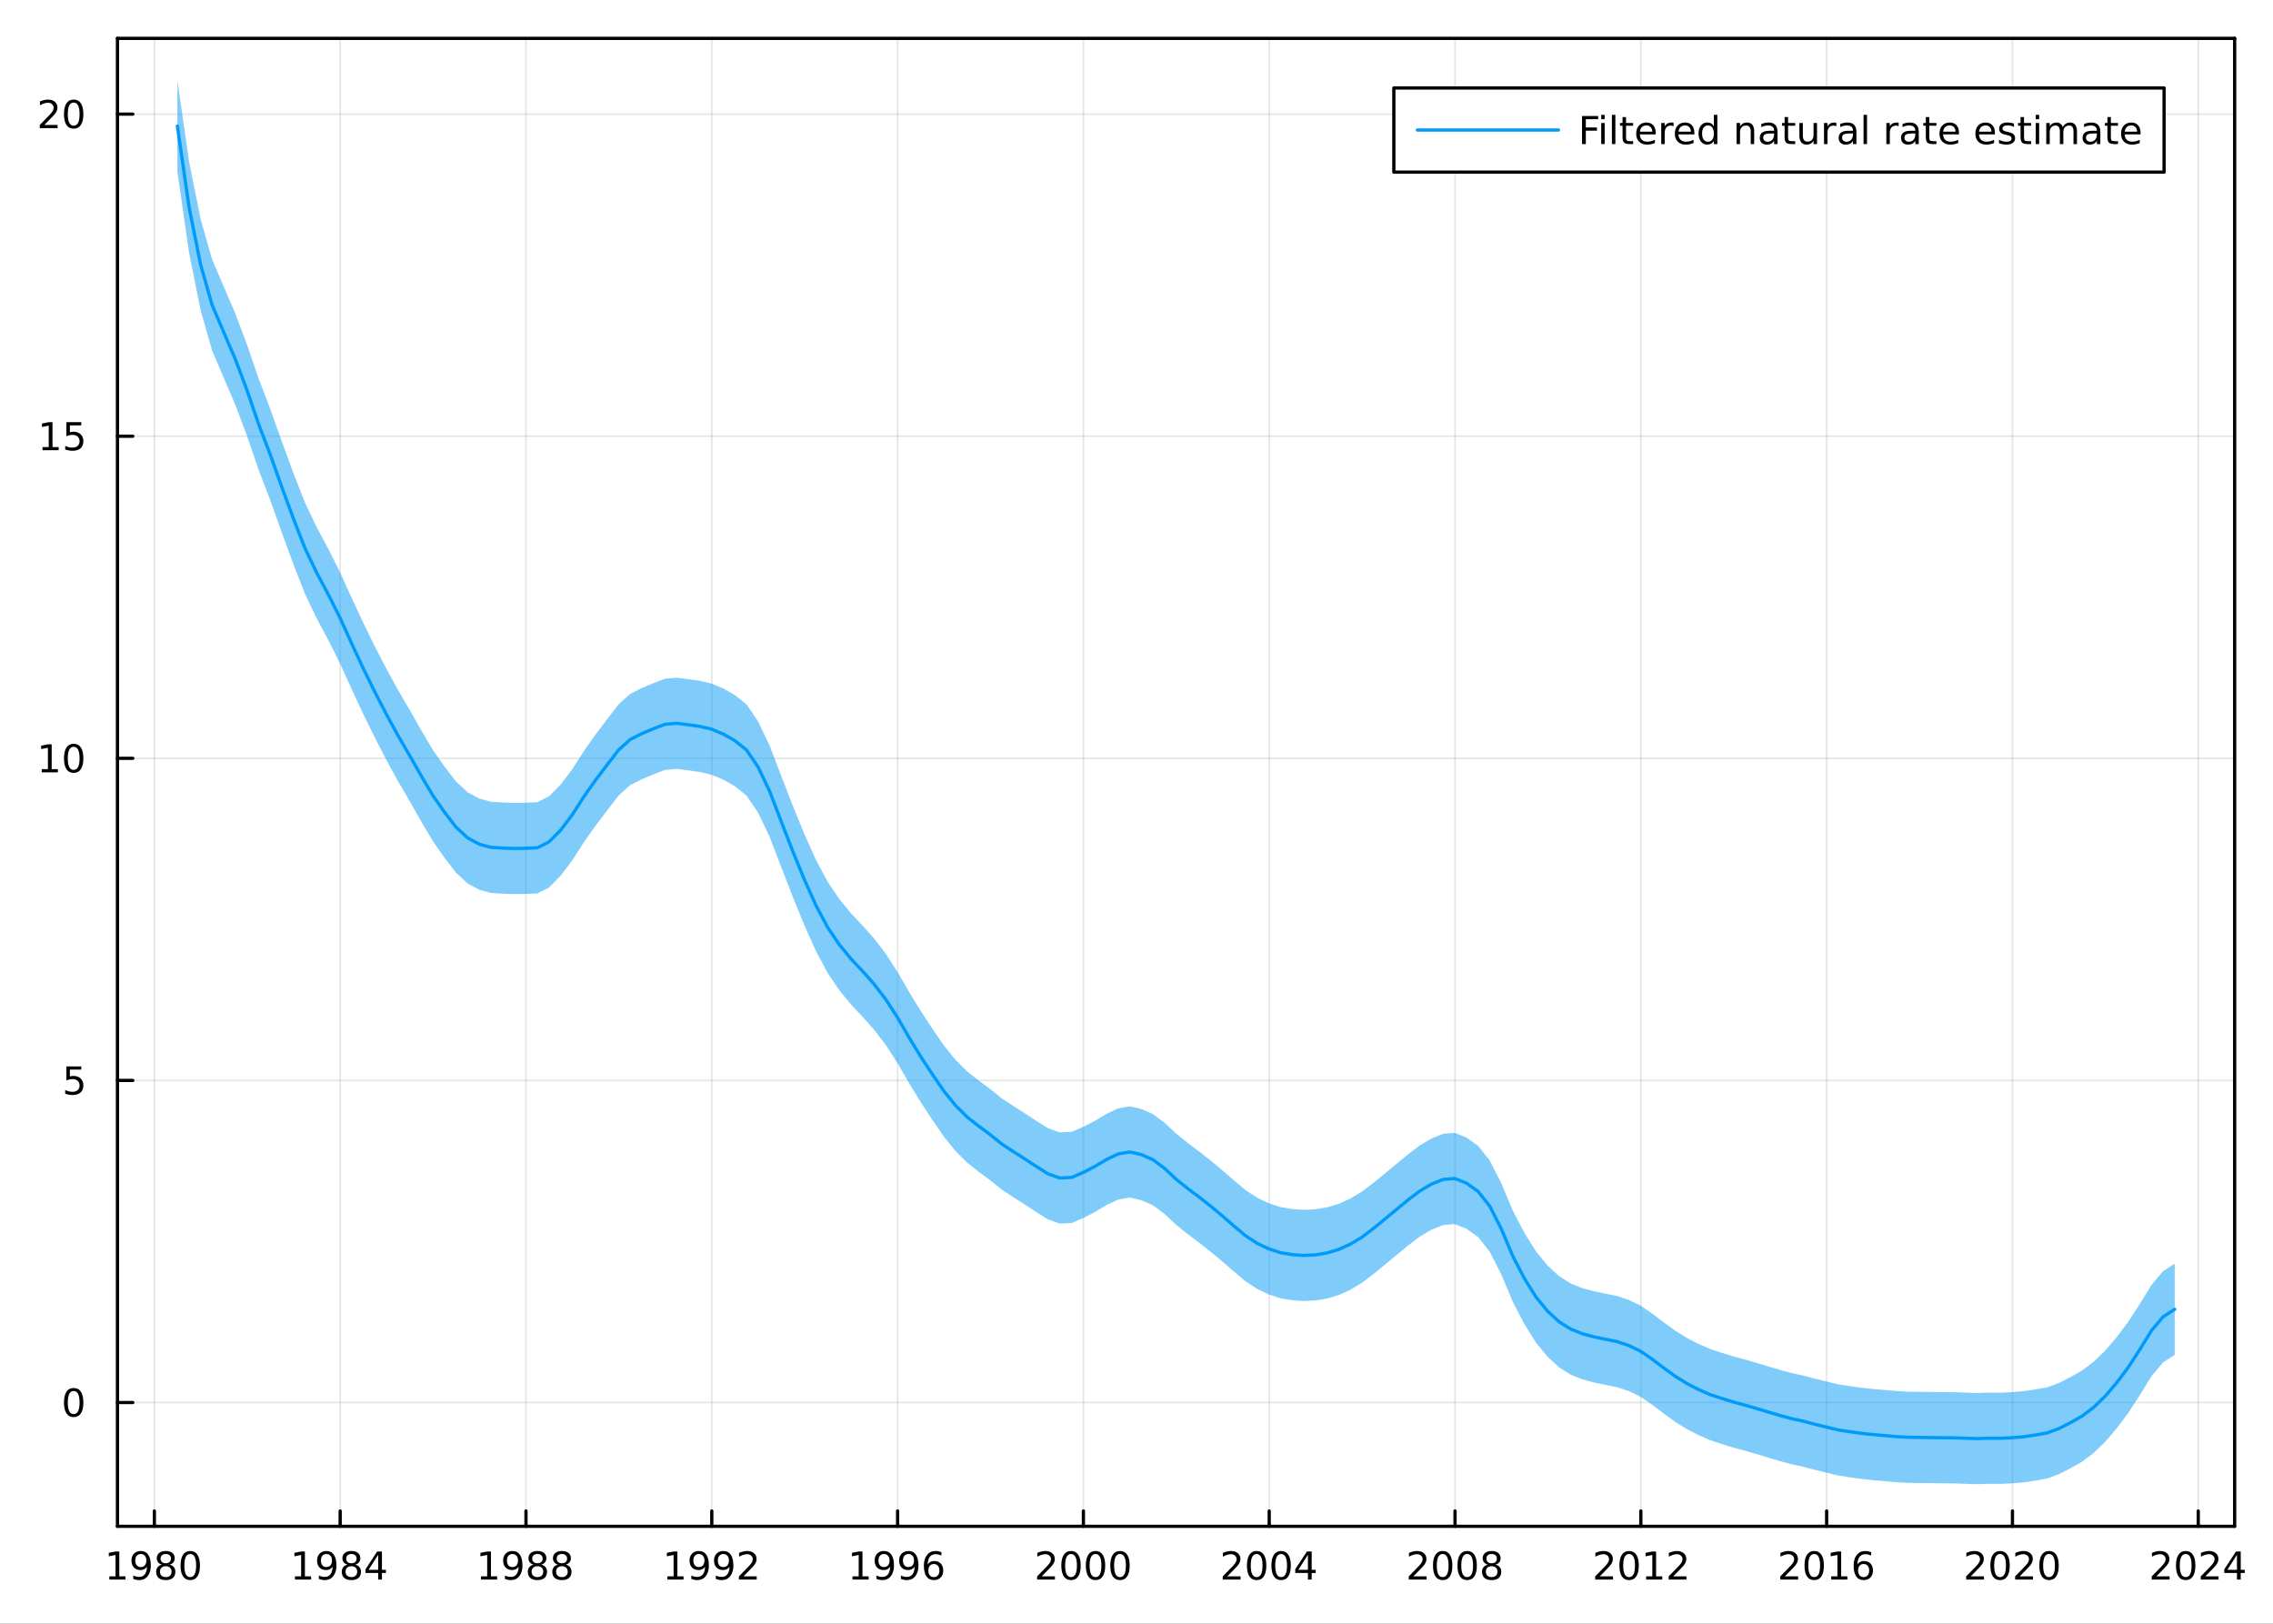 <svg xmlns="http://www.w3.org/2000/svg" xmlns:xlink="http://www.w3.org/1999/xlink" width="700" height="500" viewBox="0 0 2800 2000">
<rect x="0" y="0" width="2800" height="2000" fill="#333333" stroke="none"/>
<defs>
  <clipPath id="clip690">
    <rect x="0" y="0" width="2800" height="2000"></rect>
  </clipPath>
</defs>
<path clip-path="url(#clip690)" d="M0 2000 L2800 2000 L2800 0 L0 0  Z" fill="#ffffff" fill-rule="evenodd" fill-opacity="1"></path>
<defs>
  <clipPath id="clip691">
    <rect x="560" y="0" width="1961" height="1961"></rect>
  </clipPath>
</defs>
<path clip-path="url(#clip690)" d="M144.696 1879.98 L2752.76 1879.98 L2752.76 47.244 L144.696 47.244  Z" fill="#ffffff" fill-rule="evenodd" fill-opacity="1"></path>
<defs>
  <clipPath id="clip692">
    <rect x="144" y="47" width="2609" height="1834"></rect>
  </clipPath>
</defs>
<polyline clip-path="url(#clip692)" style="stroke:#000000; stroke-linecap:round; stroke-linejoin:round; stroke-width:2; stroke-opacity:0.1; fill:none" points="190.152,1879.98 190.152,47.244 "></polyline>
<polyline clip-path="url(#clip692)" style="stroke:#000000; stroke-linecap:round; stroke-linejoin:round; stroke-width:2; stroke-opacity:0.1; fill:none" points="419.041,1879.98 419.041,47.244 "></polyline>
<polyline clip-path="url(#clip692)" style="stroke:#000000; stroke-linecap:round; stroke-linejoin:round; stroke-width:2; stroke-opacity:0.1; fill:none" points="647.929,1879.98 647.929,47.244 "></polyline>
<polyline clip-path="url(#clip692)" style="stroke:#000000; stroke-linecap:round; stroke-linejoin:round; stroke-width:2; stroke-opacity:0.1; fill:none" points="876.818,1879.98 876.818,47.244 "></polyline>
<polyline clip-path="url(#clip692)" style="stroke:#000000; stroke-linecap:round; stroke-linejoin:round; stroke-width:2; stroke-opacity:0.1; fill:none" points="1105.71,1879.98 1105.71,47.244 "></polyline>
<polyline clip-path="url(#clip692)" style="stroke:#000000; stroke-linecap:round; stroke-linejoin:round; stroke-width:2; stroke-opacity:0.1; fill:none" points="1334.59,1879.98 1334.59,47.244 "></polyline>
<polyline clip-path="url(#clip692)" style="stroke:#000000; stroke-linecap:round; stroke-linejoin:round; stroke-width:2; stroke-opacity:0.1; fill:none" points="1563.48,1879.98 1563.48,47.244 "></polyline>
<polyline clip-path="url(#clip692)" style="stroke:#000000; stroke-linecap:round; stroke-linejoin:round; stroke-width:2; stroke-opacity:0.1; fill:none" points="1792.37,1879.98 1792.37,47.244 "></polyline>
<polyline clip-path="url(#clip692)" style="stroke:#000000; stroke-linecap:round; stroke-linejoin:round; stroke-width:2; stroke-opacity:0.1; fill:none" points="2021.26,1879.98 2021.26,47.244 "></polyline>
<polyline clip-path="url(#clip692)" style="stroke:#000000; stroke-linecap:round; stroke-linejoin:round; stroke-width:2; stroke-opacity:0.1; fill:none" points="2250.15,1879.98 2250.15,47.244 "></polyline>
<polyline clip-path="url(#clip692)" style="stroke:#000000; stroke-linecap:round; stroke-linejoin:round; stroke-width:2; stroke-opacity:0.1; fill:none" points="2479.04,1879.98 2479.04,47.244 "></polyline>
<polyline clip-path="url(#clip692)" style="stroke:#000000; stroke-linecap:round; stroke-linejoin:round; stroke-width:2; stroke-opacity:0.1; fill:none" points="2707.93,1879.98 2707.93,47.244 "></polyline>
<polyline clip-path="url(#clip690)" style="stroke:#000000; stroke-linecap:round; stroke-linejoin:round; stroke-width:4; stroke-opacity:1; fill:none" points="144.696,1879.98 2752.76,1879.98 "></polyline>
<polyline clip-path="url(#clip690)" style="stroke:#000000; stroke-linecap:round; stroke-linejoin:round; stroke-width:4; stroke-opacity:1; fill:none" points="144.696,47.244 2752.76,47.244 "></polyline>
<polyline clip-path="url(#clip690)" style="stroke:#000000; stroke-linecap:round; stroke-linejoin:round; stroke-width:4; stroke-opacity:1; fill:none" points="190.152,1879.98 190.152,1861.08 "></polyline>
<polyline clip-path="url(#clip690)" style="stroke:#000000; stroke-linecap:round; stroke-linejoin:round; stroke-width:4; stroke-opacity:1; fill:none" points="419.041,1879.98 419.041,1861.08 "></polyline>
<polyline clip-path="url(#clip690)" style="stroke:#000000; stroke-linecap:round; stroke-linejoin:round; stroke-width:4; stroke-opacity:1; fill:none" points="647.929,1879.98 647.929,1861.08 "></polyline>
<polyline clip-path="url(#clip690)" style="stroke:#000000; stroke-linecap:round; stroke-linejoin:round; stroke-width:4; stroke-opacity:1; fill:none" points="876.818,1879.98 876.818,1861.08 "></polyline>
<polyline clip-path="url(#clip690)" style="stroke:#000000; stroke-linecap:round; stroke-linejoin:round; stroke-width:4; stroke-opacity:1; fill:none" points="1105.71,1879.98 1105.71,1861.08 "></polyline>
<polyline clip-path="url(#clip690)" style="stroke:#000000; stroke-linecap:round; stroke-linejoin:round; stroke-width:4; stroke-opacity:1; fill:none" points="1334.59,1879.98 1334.59,1861.08 "></polyline>
<polyline clip-path="url(#clip690)" style="stroke:#000000; stroke-linecap:round; stroke-linejoin:round; stroke-width:4; stroke-opacity:1; fill:none" points="1563.48,1879.98 1563.48,1861.08 "></polyline>
<polyline clip-path="url(#clip690)" style="stroke:#000000; stroke-linecap:round; stroke-linejoin:round; stroke-width:4; stroke-opacity:1; fill:none" points="1792.37,1879.98 1792.37,1861.08 "></polyline>
<polyline clip-path="url(#clip690)" style="stroke:#000000; stroke-linecap:round; stroke-linejoin:round; stroke-width:4; stroke-opacity:1; fill:none" points="2021.26,1879.98 2021.26,1861.08 "></polyline>
<polyline clip-path="url(#clip690)" style="stroke:#000000; stroke-linecap:round; stroke-linejoin:round; stroke-width:4; stroke-opacity:1; fill:none" points="2250.15,1879.98 2250.15,1861.08 "></polyline>
<polyline clip-path="url(#clip690)" style="stroke:#000000; stroke-linecap:round; stroke-linejoin:round; stroke-width:4; stroke-opacity:1; fill:none" points="2479.04,1879.98 2479.04,1861.08 "></polyline>
<polyline clip-path="url(#clip690)" style="stroke:#000000; stroke-linecap:round; stroke-linejoin:round; stroke-width:4; stroke-opacity:1; fill:none" points="2707.93,1879.98 2707.93,1861.08 "></polyline>
<path clip-path="url(#clip690)" d="M134.678 1941.64 L142.317 1941.64 L142.317 1915.28 L134.007 1916.95 L134.007 1912.69 L142.27 1911.02 L146.946 1911.02 L146.946 1941.64 L154.585 1941.64 L154.585 1945.58 L134.678 1945.58 L134.678 1941.64 Z" fill="#000000" fill-rule="nonzero" fill-opacity="1"></path><path clip-path="url(#clip690)" d="M164.168 1944.86 L164.168 1940.6 Q165.928 1941.44 167.733 1941.88 Q169.539 1942.32 171.275 1942.32 Q175.904 1942.32 178.335 1939.21 Q180.789 1936.09 181.136 1929.75 Q179.793 1931.74 177.733 1932.8 Q175.673 1933.87 173.173 1933.87 Q167.988 1933.87 164.955 1930.74 Q161.946 1927.59 161.946 1922.15 Q161.946 1916.83 165.094 1913.61 Q168.242 1910.39 173.474 1910.39 Q179.469 1910.39 182.617 1915 Q185.789 1919.58 185.789 1928.33 Q185.789 1936.51 181.9 1941.39 Q178.034 1946.25 171.483 1946.25 Q169.724 1946.25 167.918 1945.9 Q166.113 1945.56 164.168 1944.86 M173.474 1930.21 Q176.622 1930.21 178.451 1928.06 Q180.303 1925.9 180.303 1922.15 Q180.303 1918.43 178.451 1916.27 Q176.622 1914.1 173.474 1914.1 Q170.326 1914.1 168.474 1916.27 Q166.645 1918.43 166.645 1922.15 Q166.645 1925.9 168.474 1928.06 Q170.326 1930.21 173.474 1930.21 Z" fill="#000000" fill-rule="nonzero" fill-opacity="1"></path><path clip-path="url(#clip690)" d="M204.191 1929.17 Q200.858 1929.17 198.937 1930.95 Q197.039 1932.73 197.039 1935.86 Q197.039 1938.98 198.937 1940.76 Q200.858 1942.55 204.191 1942.55 Q207.525 1942.55 209.446 1940.76 Q211.367 1938.96 211.367 1935.86 Q211.367 1932.73 209.446 1930.95 Q207.548 1929.17 204.191 1929.17 M199.515 1927.18 Q196.506 1926.44 194.816 1924.38 Q193.15 1922.32 193.15 1919.35 Q193.15 1915.21 196.09 1912.8 Q199.053 1910.39 204.191 1910.39 Q209.353 1910.39 212.293 1912.8 Q215.233 1915.21 215.233 1919.35 Q215.233 1922.32 213.543 1924.38 Q211.877 1926.44 208.89 1927.18 Q212.27 1927.96 214.145 1930.26 Q216.043 1932.55 216.043 1935.86 Q216.043 1940.88 212.964 1943.57 Q209.909 1946.25 204.191 1946.25 Q198.474 1946.25 195.395 1943.57 Q192.34 1940.88 192.34 1935.86 Q192.34 1932.55 194.238 1930.26 Q196.136 1927.96 199.515 1927.18 M197.803 1919.79 Q197.803 1922.48 199.469 1923.98 Q201.159 1925.49 204.191 1925.49 Q207.201 1925.49 208.89 1923.98 Q210.603 1922.48 210.603 1919.79 Q210.603 1917.11 208.89 1915.6 Q207.201 1914.1 204.191 1914.1 Q201.159 1914.1 199.469 1915.6 Q197.803 1917.11 197.803 1919.79 Z" fill="#000000" fill-rule="nonzero" fill-opacity="1"></path><path clip-path="url(#clip690)" d="M234.353 1914.1 Q230.742 1914.1 228.913 1917.66 Q227.108 1921.2 227.108 1928.33 Q227.108 1935.44 228.913 1939.01 Q230.742 1942.55 234.353 1942.55 Q237.987 1942.55 239.793 1939.01 Q241.622 1935.44 241.622 1928.33 Q241.622 1921.2 239.793 1917.66 Q237.987 1914.1 234.353 1914.1 M234.353 1910.39 Q240.163 1910.39 243.219 1915 Q246.298 1919.58 246.298 1928.33 Q246.298 1937.06 243.219 1941.67 Q240.163 1946.25 234.353 1946.25 Q228.543 1946.25 225.464 1941.67 Q222.409 1937.06 222.409 1928.33 Q222.409 1919.58 225.464 1915 Q228.543 1910.39 234.353 1910.39 Z" fill="#000000" fill-rule="nonzero" fill-opacity="1"></path><path clip-path="url(#clip690)" d="M363.323 1941.64 L370.962 1941.64 L370.962 1915.28 L362.652 1916.95 L362.652 1912.69 L370.916 1911.02 L375.592 1911.02 L375.592 1941.64 L383.231 1941.64 L383.231 1945.58 L363.323 1945.58 L363.323 1941.64 Z" fill="#000000" fill-rule="nonzero" fill-opacity="1"></path><path clip-path="url(#clip690)" d="M392.814 1944.86 L392.814 1940.6 Q394.573 1941.44 396.379 1941.88 Q398.184 1942.32 399.92 1942.32 Q404.55 1942.32 406.981 1939.21 Q409.434 1936.09 409.781 1929.75 Q408.439 1931.74 406.379 1932.8 Q404.318 1933.87 401.818 1933.87 Q396.633 1933.87 393.601 1930.74 Q390.592 1927.59 390.592 1922.15 Q390.592 1916.83 393.74 1913.61 Q396.888 1910.39 402.119 1910.39 Q408.115 1910.39 411.263 1915 Q414.434 1919.58 414.434 1928.33 Q414.434 1936.51 410.545 1941.39 Q406.68 1946.25 400.129 1946.25 Q398.369 1946.25 396.564 1945.9 Q394.758 1945.56 392.814 1944.86 M402.119 1930.21 Q405.268 1930.21 407.096 1928.06 Q408.948 1925.9 408.948 1922.15 Q408.948 1918.43 407.096 1916.27 Q405.268 1914.1 402.119 1914.1 Q398.971 1914.1 397.119 1916.27 Q395.291 1918.43 395.291 1922.15 Q395.291 1925.9 397.119 1928.06 Q398.971 1930.21 402.119 1930.21 Z" fill="#000000" fill-rule="nonzero" fill-opacity="1"></path><path clip-path="url(#clip690)" d="M432.837 1929.17 Q429.504 1929.17 427.582 1930.95 Q425.684 1932.73 425.684 1935.86 Q425.684 1938.98 427.582 1940.76 Q429.504 1942.55 432.837 1942.55 Q436.17 1942.55 438.091 1940.76 Q440.013 1938.96 440.013 1935.86 Q440.013 1932.73 438.091 1930.95 Q436.193 1929.17 432.837 1929.17 M428.161 1927.18 Q425.152 1926.44 423.462 1924.38 Q421.795 1922.32 421.795 1919.35 Q421.795 1915.21 424.735 1912.8 Q427.698 1910.39 432.837 1910.39 Q437.999 1910.39 440.939 1912.8 Q443.878 1915.21 443.878 1919.35 Q443.878 1922.32 442.189 1924.38 Q440.522 1926.44 437.536 1927.18 Q440.916 1927.96 442.79 1930.26 Q444.689 1932.55 444.689 1935.86 Q444.689 1940.88 441.61 1943.57 Q438.554 1946.25 432.837 1946.25 Q427.119 1946.25 424.041 1943.57 Q420.985 1940.88 420.985 1935.86 Q420.985 1932.55 422.883 1930.26 Q424.781 1927.96 428.161 1927.18 M426.448 1919.79 Q426.448 1922.48 428.115 1923.98 Q429.804 1925.49 432.837 1925.49 Q435.846 1925.49 437.536 1923.98 Q439.249 1922.48 439.249 1919.79 Q439.249 1917.11 437.536 1915.6 Q435.846 1914.1 432.837 1914.1 Q429.804 1914.1 428.115 1915.6 Q426.448 1917.11 426.448 1919.79 Z" fill="#000000" fill-rule="nonzero" fill-opacity="1"></path><path clip-path="url(#clip690)" d="M465.846 1915.09 L454.04 1933.54 L465.846 1933.54 L465.846 1915.09 M464.619 1911.02 L470.499 1911.02 L470.499 1933.54 L475.429 1933.54 L475.429 1937.43 L470.499 1937.43 L470.499 1945.58 L465.846 1945.58 L465.846 1937.43 L450.244 1937.43 L450.244 1932.92 L464.619 1911.02 Z" fill="#000000" fill-rule="nonzero" fill-opacity="1"></path><path clip-path="url(#clip690)" d="M592.501 1941.64 L600.14 1941.64 L600.14 1915.28 L591.83 1916.95 L591.83 1912.69 L600.094 1911.02 L604.77 1911.02 L604.77 1941.64 L612.409 1941.64 L612.409 1945.58 L592.501 1945.58 L592.501 1941.64 Z" fill="#000000" fill-rule="nonzero" fill-opacity="1"></path><path clip-path="url(#clip690)" d="M621.992 1944.86 L621.992 1940.6 Q623.751 1941.44 625.557 1941.88 Q627.362 1942.32 629.098 1942.32 Q633.728 1942.32 636.158 1939.21 Q638.612 1936.09 638.959 1929.75 Q637.617 1931.74 635.557 1932.8 Q633.496 1933.87 630.996 1933.87 Q625.811 1933.87 622.779 1930.74 Q619.77 1927.59 619.77 1922.15 Q619.77 1916.83 622.918 1913.61 Q626.066 1910.39 631.297 1910.39 Q637.293 1910.39 640.441 1915 Q643.612 1919.58 643.612 1928.33 Q643.612 1936.51 639.723 1941.39 Q635.857 1946.25 629.307 1946.25 Q627.547 1946.25 625.742 1945.9 Q623.936 1945.56 621.992 1944.86 M631.297 1930.21 Q634.445 1930.21 636.274 1928.06 Q638.126 1925.9 638.126 1922.15 Q638.126 1918.43 636.274 1916.27 Q634.445 1914.1 631.297 1914.1 Q628.149 1914.1 626.297 1916.27 Q624.469 1918.43 624.469 1922.15 Q624.469 1925.9 626.297 1928.06 Q628.149 1930.21 631.297 1930.21 Z" fill="#000000" fill-rule="nonzero" fill-opacity="1"></path><path clip-path="url(#clip690)" d="M662.015 1929.17 Q658.681 1929.17 656.76 1930.95 Q654.862 1932.73 654.862 1935.86 Q654.862 1938.98 656.76 1940.76 Q658.681 1942.55 662.015 1942.55 Q665.348 1942.55 667.269 1940.76 Q669.191 1938.96 669.191 1935.86 Q669.191 1932.73 667.269 1930.95 Q665.371 1929.17 662.015 1929.17 M657.339 1927.18 Q654.33 1926.44 652.64 1924.38 Q650.973 1922.32 650.973 1919.35 Q650.973 1915.21 653.913 1912.8 Q656.876 1910.39 662.015 1910.39 Q667.177 1910.39 670.117 1912.8 Q673.056 1915.21 673.056 1919.35 Q673.056 1922.32 671.367 1924.38 Q669.7 1926.44 666.714 1927.18 Q670.093 1927.96 671.968 1930.26 Q673.867 1932.55 673.867 1935.86 Q673.867 1940.88 670.788 1943.57 Q667.732 1946.25 662.015 1946.25 Q656.297 1946.25 653.218 1943.57 Q650.163 1940.88 650.163 1935.86 Q650.163 1932.55 652.061 1930.26 Q653.959 1927.96 657.339 1927.18 M655.626 1919.79 Q655.626 1922.48 657.293 1923.98 Q658.982 1925.49 662.015 1925.49 Q665.024 1925.49 666.714 1923.98 Q668.427 1922.48 668.427 1919.79 Q668.427 1917.11 666.714 1915.6 Q665.024 1914.1 662.015 1914.1 Q658.982 1914.1 657.293 1915.6 Q655.626 1917.11 655.626 1919.79 Z" fill="#000000" fill-rule="nonzero" fill-opacity="1"></path><path clip-path="url(#clip690)" d="M692.177 1929.17 Q688.843 1929.17 686.922 1930.95 Q685.024 1932.73 685.024 1935.86 Q685.024 1938.98 686.922 1940.76 Q688.843 1942.55 692.177 1942.55 Q695.51 1942.55 697.431 1940.76 Q699.353 1938.96 699.353 1935.86 Q699.353 1932.73 697.431 1930.95 Q695.533 1929.17 692.177 1929.17 M687.501 1927.18 Q684.491 1926.44 682.802 1924.38 Q681.135 1922.32 681.135 1919.35 Q681.135 1915.21 684.075 1912.8 Q687.038 1910.39 692.177 1910.39 Q697.339 1910.39 700.278 1912.8 Q703.218 1915.21 703.218 1919.35 Q703.218 1922.32 701.528 1924.38 Q699.862 1926.44 696.876 1927.18 Q700.255 1927.96 702.13 1930.26 Q704.028 1932.55 704.028 1935.86 Q704.028 1940.88 700.95 1943.57 Q697.894 1946.25 692.177 1946.25 Q686.459 1946.25 683.38 1943.57 Q680.325 1940.88 680.325 1935.86 Q680.325 1932.55 682.223 1930.26 Q684.121 1927.96 687.501 1927.18 M685.788 1919.79 Q685.788 1922.48 687.454 1923.98 Q689.144 1925.49 692.177 1925.49 Q695.186 1925.49 696.876 1923.98 Q698.589 1922.48 698.589 1919.79 Q698.589 1917.11 696.876 1915.6 Q695.186 1914.1 692.177 1914.1 Q689.144 1914.1 687.454 1915.6 Q685.788 1917.11 685.788 1919.79 Z" fill="#000000" fill-rule="nonzero" fill-opacity="1"></path><path clip-path="url(#clip690)" d="M822.142 1941.64 L829.781 1941.64 L829.781 1915.28 L821.471 1916.95 L821.471 1912.69 L829.735 1911.02 L834.411 1911.02 L834.411 1941.64 L842.049 1941.64 L842.049 1945.58 L822.142 1945.58 L822.142 1941.64 Z" fill="#000000" fill-rule="nonzero" fill-opacity="1"></path><path clip-path="url(#clip690)" d="M851.633 1944.86 L851.633 1940.6 Q853.392 1941.44 855.197 1941.88 Q857.003 1942.32 858.739 1942.32 Q863.369 1942.32 865.799 1939.21 Q868.253 1936.09 868.6 1929.75 Q867.258 1931.74 865.197 1932.8 Q863.137 1933.87 860.637 1933.87 Q855.452 1933.87 852.42 1930.74 Q849.41 1927.59 849.41 1922.15 Q849.41 1916.83 852.559 1913.61 Q855.707 1910.39 860.938 1910.39 Q866.933 1910.39 870.082 1915 Q873.253 1919.58 873.253 1928.33 Q873.253 1936.51 869.364 1941.39 Q865.498 1946.25 858.947 1946.25 Q857.188 1946.25 855.383 1945.9 Q853.577 1945.56 851.633 1944.86 M860.938 1930.21 Q864.086 1930.21 865.915 1928.06 Q867.767 1925.9 867.767 1922.15 Q867.767 1918.43 865.915 1916.27 Q864.086 1914.1 860.938 1914.1 Q857.79 1914.1 855.938 1916.27 Q854.109 1918.43 854.109 1922.15 Q854.109 1925.9 855.938 1928.06 Q857.79 1930.21 860.938 1930.21 Z" fill="#000000" fill-rule="nonzero" fill-opacity="1"></path><path clip-path="url(#clip690)" d="M881.795 1944.86 L881.795 1940.6 Q883.554 1941.44 885.359 1941.88 Q887.165 1942.32 888.901 1942.32 Q893.531 1942.32 895.961 1939.21 Q898.415 1936.09 898.762 1929.75 Q897.419 1931.74 895.359 1932.8 Q893.299 1933.87 890.799 1933.87 Q885.614 1933.87 882.582 1930.74 Q879.572 1927.59 879.572 1922.15 Q879.572 1916.83 882.72 1913.61 Q885.869 1910.39 891.1 1910.39 Q897.095 1910.39 900.244 1915 Q903.415 1919.58 903.415 1928.33 Q903.415 1936.51 899.526 1941.39 Q895.66 1946.25 889.109 1946.25 Q887.35 1946.25 885.545 1945.9 Q883.739 1945.56 881.795 1944.86 M891.1 1930.21 Q894.248 1930.21 896.077 1928.06 Q897.929 1925.9 897.929 1922.15 Q897.929 1918.43 896.077 1916.27 Q894.248 1914.1 891.1 1914.1 Q887.952 1914.1 886.1 1916.27 Q884.271 1918.43 884.271 1922.15 Q884.271 1925.9 886.1 1928.06 Q887.952 1930.21 891.1 1930.21 Z" fill="#000000" fill-rule="nonzero" fill-opacity="1"></path><path clip-path="url(#clip690)" d="M915.845 1941.64 L932.165 1941.64 L932.165 1945.58 L910.22 1945.58 L910.22 1941.64 Q912.882 1938.89 917.466 1934.26 Q922.072 1929.61 923.253 1928.26 Q925.498 1925.74 926.378 1924.01 Q927.28 1922.25 927.28 1920.56 Q927.28 1917.8 925.336 1916.07 Q923.415 1914.33 920.313 1914.33 Q918.114 1914.33 915.66 1915.09 Q913.23 1915.86 910.452 1917.41 L910.452 1912.69 Q913.276 1911.55 915.73 1910.97 Q918.183 1910.39 920.22 1910.39 Q925.591 1910.39 928.785 1913.08 Q931.979 1915.76 931.979 1920.26 Q931.979 1922.38 931.169 1924.31 Q930.382 1926.2 928.276 1928.8 Q927.697 1929.47 924.595 1932.69 Q921.493 1935.88 915.845 1941.64 Z" fill="#000000" fill-rule="nonzero" fill-opacity="1"></path><path clip-path="url(#clip690)" d="M1050.15 1941.64 L1057.79 1941.64 L1057.79 1915.28 L1049.48 1916.95 L1049.48 1912.69 L1057.74 1911.02 L1062.42 1911.02 L1062.42 1941.64 L1070.06 1941.64 L1070.06 1945.58 L1050.15 1945.58 L1050.15 1941.64 Z" fill="#000000" fill-rule="nonzero" fill-opacity="1"></path><path clip-path="url(#clip690)" d="M1079.64 1944.86 L1079.64 1940.6 Q1081.4 1941.44 1083.21 1941.88 Q1085.01 1942.32 1086.75 1942.32 Q1091.38 1942.32 1093.81 1939.21 Q1096.26 1936.09 1096.61 1929.75 Q1095.27 1931.74 1093.21 1932.8 Q1091.15 1933.87 1088.65 1933.87 Q1083.46 1933.87 1080.43 1930.74 Q1077.42 1927.59 1077.42 1922.15 Q1077.42 1916.83 1080.57 1913.61 Q1083.72 1910.39 1088.95 1910.39 Q1094.94 1910.39 1098.09 1915 Q1101.26 1919.58 1101.26 1928.33 Q1101.26 1936.51 1097.37 1941.39 Q1093.51 1946.25 1086.96 1946.25 Q1085.2 1946.25 1083.39 1945.9 Q1081.59 1945.56 1079.64 1944.86 M1088.95 1930.21 Q1092.1 1930.21 1093.92 1928.06 Q1095.78 1925.9 1095.78 1922.15 Q1095.78 1918.43 1093.92 1916.27 Q1092.1 1914.1 1088.95 1914.1 Q1085.8 1914.1 1083.95 1916.27 Q1082.12 1918.43 1082.12 1922.15 Q1082.12 1925.9 1083.95 1928.06 Q1085.8 1930.21 1088.95 1930.21 Z" fill="#000000" fill-rule="nonzero" fill-opacity="1"></path><path clip-path="url(#clip690)" d="M1109.8 1944.86 L1109.8 1940.6 Q1111.56 1941.44 1113.37 1941.88 Q1115.17 1942.32 1116.91 1942.32 Q1121.54 1942.32 1123.97 1939.21 Q1126.42 1936.09 1126.77 1929.75 Q1125.43 1931.74 1123.37 1932.8 Q1121.31 1933.87 1118.81 1933.87 Q1113.62 1933.87 1110.59 1930.74 Q1107.58 1927.59 1107.58 1922.15 Q1107.58 1916.83 1110.73 1913.61 Q1113.88 1910.39 1119.11 1910.39 Q1125.1 1910.39 1128.25 1915 Q1131.42 1919.58 1131.42 1928.33 Q1131.42 1936.51 1127.53 1941.39 Q1123.67 1946.25 1117.12 1946.25 Q1115.36 1946.25 1113.55 1945.9 Q1111.75 1945.56 1109.8 1944.86 M1119.11 1930.21 Q1122.26 1930.21 1124.09 1928.06 Q1125.94 1925.9 1125.94 1922.15 Q1125.94 1918.43 1124.09 1916.27 Q1122.26 1914.1 1119.11 1914.1 Q1115.96 1914.1 1114.11 1916.27 Q1112.28 1918.43 1112.28 1922.15 Q1112.28 1925.9 1114.11 1928.06 Q1115.96 1930.21 1119.11 1930.21 Z" fill="#000000" fill-rule="nonzero" fill-opacity="1"></path><path clip-path="url(#clip690)" d="M1150.41 1926.44 Q1147.26 1926.44 1145.41 1928.59 Q1143.58 1930.74 1143.58 1934.49 Q1143.58 1938.22 1145.41 1940.39 Q1147.26 1942.55 1150.41 1942.55 Q1153.55 1942.55 1155.38 1940.39 Q1157.23 1938.22 1157.23 1934.49 Q1157.23 1930.74 1155.38 1928.59 Q1153.55 1926.44 1150.41 1926.44 M1159.69 1911.78 L1159.69 1916.04 Q1157.93 1915.21 1156.12 1914.77 Q1154.34 1914.33 1152.58 1914.33 Q1147.95 1914.33 1145.5 1917.45 Q1143.07 1920.58 1142.72 1926.9 Q1144.09 1924.88 1146.15 1923.82 Q1148.21 1922.73 1150.68 1922.73 Q1155.89 1922.73 1158.9 1925.9 Q1161.93 1929.05 1161.93 1934.49 Q1161.93 1939.82 1158.78 1943.03 Q1155.64 1946.25 1150.41 1946.25 Q1144.41 1946.25 1141.24 1941.67 Q1138.07 1937.06 1138.07 1928.33 Q1138.07 1920.14 1141.96 1915.28 Q1145.84 1910.39 1152.4 1910.39 Q1154.16 1910.39 1155.94 1910.74 Q1157.74 1911.09 1159.69 1911.78 Z" fill="#000000" fill-rule="nonzero" fill-opacity="1"></path><path clip-path="url(#clip690)" d="M1283.21 1941.64 L1299.53 1941.64 L1299.53 1945.58 L1277.58 1945.58 L1277.58 1941.64 Q1280.24 1938.89 1284.83 1934.26 Q1289.43 1929.61 1290.61 1928.26 Q1292.86 1925.74 1293.74 1924.01 Q1294.64 1922.25 1294.64 1920.56 Q1294.64 1917.8 1292.7 1916.07 Q1290.78 1914.33 1287.67 1914.33 Q1285.47 1914.33 1283.02 1915.09 Q1280.59 1915.86 1277.81 1917.41 L1277.81 1912.69 Q1280.64 1911.55 1283.09 1910.97 Q1285.54 1910.39 1287.58 1910.39 Q1292.95 1910.39 1296.15 1913.08 Q1299.34 1915.76 1299.34 1920.26 Q1299.34 1922.38 1298.53 1924.31 Q1297.74 1926.2 1295.64 1928.8 Q1295.06 1929.47 1291.96 1932.69 Q1288.85 1935.88 1283.21 1941.64 Z" fill="#000000" fill-rule="nonzero" fill-opacity="1"></path><path clip-path="url(#clip690)" d="M1319.34 1914.1 Q1315.73 1914.1 1313.9 1917.66 Q1312.09 1921.2 1312.09 1928.33 Q1312.09 1935.44 1313.9 1939.01 Q1315.73 1942.55 1319.34 1942.55 Q1322.97 1942.55 1324.78 1939.01 Q1326.61 1935.44 1326.61 1928.33 Q1326.61 1921.2 1324.78 1917.66 Q1322.97 1914.1 1319.34 1914.1 M1319.34 1910.39 Q1325.15 1910.39 1328.21 1915 Q1331.28 1919.58 1331.28 1928.33 Q1331.28 1937.06 1328.21 1941.67 Q1325.15 1946.25 1319.34 1946.25 Q1313.53 1946.25 1310.45 1941.67 Q1307.4 1937.06 1307.4 1928.33 Q1307.4 1919.58 1310.45 1915 Q1313.53 1910.39 1319.34 1910.39 Z" fill="#000000" fill-rule="nonzero" fill-opacity="1"></path><path clip-path="url(#clip690)" d="M1349.5 1914.1 Q1345.89 1914.1 1344.06 1917.66 Q1342.26 1921.2 1342.26 1928.33 Q1342.26 1935.44 1344.06 1939.01 Q1345.89 1942.55 1349.5 1942.55 Q1353.14 1942.55 1354.94 1939.01 Q1356.77 1935.44 1356.77 1928.33 Q1356.77 1921.2 1354.94 1917.66 Q1353.14 1914.1 1349.5 1914.1 M1349.5 1910.39 Q1355.31 1910.39 1358.37 1915 Q1361.45 1919.58 1361.45 1928.33 Q1361.45 1937.06 1358.37 1941.67 Q1355.31 1946.25 1349.5 1946.25 Q1343.69 1946.25 1340.61 1941.67 Q1337.56 1937.06 1337.56 1928.33 Q1337.56 1919.58 1340.61 1915 Q1343.69 1910.39 1349.5 1910.39 Z" fill="#000000" fill-rule="nonzero" fill-opacity="1"></path><path clip-path="url(#clip690)" d="M1379.66 1914.1 Q1376.05 1914.1 1374.22 1917.66 Q1372.42 1921.2 1372.42 1928.33 Q1372.42 1935.44 1374.22 1939.01 Q1376.05 1942.55 1379.66 1942.55 Q1383.3 1942.55 1385.1 1939.01 Q1386.93 1935.44 1386.93 1928.33 Q1386.93 1921.2 1385.1 1917.66 Q1383.3 1914.1 1379.66 1914.1 M1379.66 1910.39 Q1385.47 1910.39 1388.53 1915 Q1391.61 1919.58 1391.61 1928.33 Q1391.61 1937.06 1388.53 1941.67 Q1385.47 1946.25 1379.66 1946.25 Q1373.85 1946.25 1370.78 1941.67 Q1367.72 1937.06 1367.72 1928.33 Q1367.72 1919.58 1370.78 1915 Q1373.85 1910.39 1379.66 1910.39 Z" fill="#000000" fill-rule="nonzero" fill-opacity="1"></path><path clip-path="url(#clip690)" d="M1511.85 1941.64 L1528.17 1941.64 L1528.17 1945.58 L1506.23 1945.58 L1506.23 1941.64 Q1508.89 1938.89 1513.47 1934.26 Q1518.08 1929.61 1519.26 1928.26 Q1521.5 1925.74 1522.38 1924.01 Q1523.29 1922.25 1523.29 1920.56 Q1523.29 1917.8 1521.34 1916.07 Q1519.42 1914.33 1516.32 1914.33 Q1514.12 1914.33 1511.67 1915.09 Q1509.24 1915.86 1506.46 1917.41 L1506.46 1912.69 Q1509.28 1911.55 1511.74 1910.97 Q1514.19 1910.39 1516.23 1910.39 Q1521.6 1910.39 1524.79 1913.08 Q1527.99 1915.76 1527.99 1920.26 Q1527.99 1922.38 1527.18 1924.31 Q1526.39 1926.2 1524.28 1928.8 Q1523.7 1929.47 1520.6 1932.69 Q1517.5 1935.88 1511.85 1941.64 Z" fill="#000000" fill-rule="nonzero" fill-opacity="1"></path><path clip-path="url(#clip690)" d="M1547.99 1914.1 Q1544.37 1914.1 1542.55 1917.66 Q1540.74 1921.2 1540.74 1928.33 Q1540.74 1935.44 1542.55 1939.01 Q1544.37 1942.55 1547.99 1942.55 Q1551.62 1942.55 1553.43 1939.01 Q1555.25 1935.44 1555.25 1928.33 Q1555.25 1921.2 1553.43 1917.66 Q1551.62 1914.1 1547.99 1914.1 M1547.99 1910.39 Q1553.8 1910.39 1556.85 1915 Q1559.93 1919.58 1559.93 1928.33 Q1559.93 1937.06 1556.85 1941.67 Q1553.8 1946.25 1547.99 1946.25 Q1542.18 1946.25 1539.1 1941.67 Q1536.04 1937.06 1536.04 1928.33 Q1536.04 1919.58 1539.1 1915 Q1542.18 1910.39 1547.99 1910.39 Z" fill="#000000" fill-rule="nonzero" fill-opacity="1"></path><path clip-path="url(#clip690)" d="M1578.15 1914.1 Q1574.54 1914.1 1572.71 1917.66 Q1570.9 1921.2 1570.9 1928.33 Q1570.9 1935.44 1572.71 1939.01 Q1574.54 1942.55 1578.15 1942.55 Q1581.78 1942.55 1583.59 1939.01 Q1585.42 1935.44 1585.42 1928.33 Q1585.42 1921.2 1583.59 1917.66 Q1581.78 1914.1 1578.15 1914.1 M1578.15 1910.39 Q1583.96 1910.39 1587.01 1915 Q1590.09 1919.58 1590.09 1928.33 Q1590.09 1937.06 1587.01 1941.67 Q1583.96 1946.25 1578.15 1946.25 Q1572.34 1946.25 1569.26 1941.67 Q1566.2 1937.06 1566.2 1928.33 Q1566.2 1919.58 1569.26 1915 Q1572.34 1910.39 1578.15 1910.39 Z" fill="#000000" fill-rule="nonzero" fill-opacity="1"></path><path clip-path="url(#clip690)" d="M1611.16 1915.09 L1599.35 1933.54 L1611.16 1933.54 L1611.16 1915.09 M1609.93 1911.02 L1615.81 1911.02 L1615.81 1933.54 L1620.74 1933.54 L1620.74 1937.43 L1615.81 1937.43 L1615.81 1945.58 L1611.16 1945.58 L1611.16 1937.43 L1595.55 1937.43 L1595.55 1932.92 L1609.93 1911.02 Z" fill="#000000" fill-rule="nonzero" fill-opacity="1"></path><path clip-path="url(#clip690)" d="M1741.03 1941.64 L1757.35 1941.64 L1757.35 1945.58 L1735.4 1945.58 L1735.4 1941.64 Q1738.07 1938.89 1742.65 1934.26 Q1747.26 1929.61 1748.44 1928.26 Q1750.68 1925.74 1751.56 1924.01 Q1752.46 1922.25 1752.46 1920.56 Q1752.46 1917.8 1750.52 1916.07 Q1748.6 1914.33 1745.5 1914.33 Q1743.3 1914.33 1740.84 1915.09 Q1738.41 1915.86 1735.64 1917.41 L1735.64 1912.69 Q1738.46 1911.55 1740.91 1910.97 Q1743.37 1910.39 1745.4 1910.39 Q1750.77 1910.39 1753.97 1913.08 Q1757.16 1915.76 1757.16 1920.26 Q1757.16 1922.38 1756.35 1924.31 Q1755.57 1926.2 1753.46 1928.8 Q1752.88 1929.47 1749.78 1932.69 Q1746.68 1935.88 1741.03 1941.64 Z" fill="#000000" fill-rule="nonzero" fill-opacity="1"></path><path clip-path="url(#clip690)" d="M1777.16 1914.1 Q1773.55 1914.1 1771.72 1917.66 Q1769.92 1921.2 1769.92 1928.33 Q1769.92 1935.44 1771.72 1939.01 Q1773.55 1942.55 1777.16 1942.55 Q1780.8 1942.55 1782.6 1939.01 Q1784.43 1935.44 1784.43 1928.33 Q1784.43 1921.2 1782.6 1917.66 Q1780.8 1914.1 1777.16 1914.1 M1777.16 1910.39 Q1782.97 1910.39 1786.03 1915 Q1789.11 1919.58 1789.11 1928.33 Q1789.11 1937.06 1786.03 1941.67 Q1782.97 1946.25 1777.16 1946.25 Q1771.35 1946.25 1768.27 1941.67 Q1765.22 1937.06 1765.22 1928.33 Q1765.22 1919.58 1768.27 1915 Q1771.35 1910.39 1777.16 1910.39 Z" fill="#000000" fill-rule="nonzero" fill-opacity="1"></path><path clip-path="url(#clip690)" d="M1807.33 1914.1 Q1803.71 1914.1 1801.89 1917.66 Q1800.08 1921.2 1800.08 1928.33 Q1800.08 1935.44 1801.89 1939.01 Q1803.71 1942.55 1807.33 1942.55 Q1810.96 1942.55 1812.77 1939.01 Q1814.59 1935.44 1814.59 1928.33 Q1814.59 1921.2 1812.77 1917.66 Q1810.96 1914.1 1807.33 1914.1 M1807.33 1910.39 Q1813.14 1910.39 1816.19 1915 Q1819.27 1919.58 1819.27 1928.33 Q1819.27 1937.06 1816.19 1941.67 Q1813.14 1946.25 1807.33 1946.25 Q1801.52 1946.25 1798.44 1941.67 Q1795.38 1937.06 1795.38 1928.33 Q1795.38 1919.58 1798.44 1915 Q1801.52 1910.39 1807.33 1910.39 Z" fill="#000000" fill-rule="nonzero" fill-opacity="1"></path><path clip-path="url(#clip690)" d="M1837.49 1929.17 Q1834.15 1929.17 1832.23 1930.95 Q1830.33 1932.73 1830.33 1935.86 Q1830.33 1938.98 1832.23 1940.76 Q1834.15 1942.55 1837.49 1942.55 Q1840.82 1942.55 1842.74 1940.76 Q1844.66 1938.96 1844.66 1935.86 Q1844.66 1932.73 1842.74 1930.95 Q1840.84 1929.17 1837.49 1929.17 M1832.81 1927.18 Q1829.8 1926.44 1828.11 1924.38 Q1826.45 1922.32 1826.45 1919.35 Q1826.45 1915.21 1829.39 1912.8 Q1832.35 1910.39 1837.49 1910.39 Q1842.65 1910.39 1845.59 1912.8 Q1848.53 1915.21 1848.53 1919.35 Q1848.53 1922.32 1846.84 1924.38 Q1845.17 1926.44 1842.19 1927.18 Q1845.57 1927.96 1847.44 1930.26 Q1849.34 1932.55 1849.34 1935.86 Q1849.34 1940.88 1846.26 1943.57 Q1843.2 1946.25 1837.49 1946.25 Q1831.77 1946.25 1828.69 1943.57 Q1825.64 1940.88 1825.64 1935.86 Q1825.64 1932.55 1827.53 1930.26 Q1829.43 1927.96 1832.81 1927.18 M1831.1 1919.79 Q1831.1 1922.48 1832.77 1923.98 Q1834.45 1925.49 1837.49 1925.49 Q1840.5 1925.49 1842.19 1923.98 Q1843.9 1922.48 1843.9 1919.79 Q1843.9 1917.11 1842.19 1915.6 Q1840.5 1914.1 1837.49 1914.1 Q1834.45 1914.1 1832.77 1915.6 Q1831.1 1917.11 1831.1 1919.79 Z" fill="#000000" fill-rule="nonzero" fill-opacity="1"></path><path clip-path="url(#clip690)" d="M1970.67 1941.64 L1986.99 1941.64 L1986.99 1945.58 L1965.05 1945.58 L1965.05 1941.64 Q1967.71 1938.89 1972.29 1934.26 Q1976.9 1929.61 1978.08 1928.26 Q1980.32 1925.74 1981.2 1924.01 Q1982.11 1922.25 1982.11 1920.56 Q1982.11 1917.8 1980.16 1916.07 Q1978.24 1914.33 1975.14 1914.33 Q1972.94 1914.33 1970.49 1915.09 Q1968.05 1915.86 1965.28 1917.41 L1965.28 1912.69 Q1968.1 1911.55 1970.55 1910.97 Q1973.01 1910.39 1975.05 1910.39 Q1980.42 1910.39 1983.61 1913.08 Q1986.8 1915.76 1986.8 1920.26 Q1986.8 1922.38 1985.99 1924.31 Q1985.21 1926.2 1983.1 1928.8 Q1982.52 1929.47 1979.42 1932.69 Q1976.32 1935.88 1970.67 1941.64 Z" fill="#000000" fill-rule="nonzero" fill-opacity="1"></path><path clip-path="url(#clip690)" d="M2006.8 1914.1 Q2003.19 1914.1 2001.36 1917.66 Q1999.56 1921.2 1999.56 1928.33 Q1999.56 1935.44 2001.36 1939.01 Q2003.19 1942.55 2006.8 1942.55 Q2010.44 1942.55 2012.24 1939.01 Q2014.07 1935.44 2014.07 1928.33 Q2014.07 1921.2 2012.24 1917.66 Q2010.44 1914.1 2006.8 1914.1 M2006.8 1910.39 Q2012.61 1910.39 2015.67 1915 Q2018.75 1919.58 2018.75 1928.33 Q2018.75 1937.06 2015.67 1941.67 Q2012.61 1946.25 2006.8 1946.25 Q2000.99 1946.25 1997.92 1941.67 Q1994.86 1937.06 1994.86 1928.33 Q1994.86 1919.58 1997.92 1915 Q2000.99 1910.39 2006.8 1910.39 Z" fill="#000000" fill-rule="nonzero" fill-opacity="1"></path><path clip-path="url(#clip690)" d="M2027.78 1941.64 L2035.42 1941.64 L2035.42 1915.28 L2027.11 1916.95 L2027.11 1912.69 L2035.37 1911.02 L2040.05 1911.02 L2040.05 1941.64 L2047.68 1941.64 L2047.68 1945.58 L2027.78 1945.58 L2027.78 1941.64 Z" fill="#000000" fill-rule="nonzero" fill-opacity="1"></path><path clip-path="url(#clip690)" d="M2061.16 1941.64 L2077.48 1941.64 L2077.48 1945.58 L2055.53 1945.58 L2055.53 1941.64 Q2058.19 1938.89 2062.78 1934.26 Q2067.38 1929.61 2068.56 1928.26 Q2070.81 1925.74 2071.69 1924.01 Q2072.59 1922.25 2072.59 1920.56 Q2072.59 1917.8 2070.65 1916.07 Q2068.73 1914.33 2065.62 1914.33 Q2063.42 1914.33 2060.97 1915.09 Q2058.54 1915.86 2055.76 1917.41 L2055.76 1912.69 Q2058.59 1911.55 2061.04 1910.97 Q2063.49 1910.39 2065.53 1910.39 Q2070.9 1910.39 2074.1 1913.08 Q2077.29 1915.76 2077.29 1920.26 Q2077.29 1922.38 2076.48 1924.31 Q2075.69 1926.2 2073.59 1928.8 Q2073.01 1929.47 2069.91 1932.69 Q2066.8 1935.88 2061.16 1941.64 Z" fill="#000000" fill-rule="nonzero" fill-opacity="1"></path><path clip-path="url(#clip690)" d="M2198.68 1941.64 L2215 1941.64 L2215 1945.58 L2193.05 1945.58 L2193.05 1941.64 Q2195.72 1938.89 2200.3 1934.26 Q2204.91 1929.61 2206.09 1928.26 Q2208.33 1925.74 2209.21 1924.01 Q2210.11 1922.25 2210.11 1920.56 Q2210.11 1917.8 2208.17 1916.07 Q2206.25 1914.33 2203.15 1914.33 Q2200.95 1914.33 2198.49 1915.09 Q2196.06 1915.86 2193.29 1917.41 L2193.29 1912.69 Q2196.11 1911.55 2198.56 1910.97 Q2201.02 1910.39 2203.05 1910.39 Q2208.42 1910.39 2211.62 1913.08 Q2214.81 1915.76 2214.81 1920.26 Q2214.81 1922.38 2214 1924.31 Q2213.22 1926.2 2211.11 1928.8 Q2210.53 1929.47 2207.43 1932.69 Q2204.33 1935.88 2198.68 1941.64 Z" fill="#000000" fill-rule="nonzero" fill-opacity="1"></path><path clip-path="url(#clip690)" d="M2234.81 1914.1 Q2231.2 1914.1 2229.37 1917.66 Q2227.57 1921.2 2227.57 1928.33 Q2227.57 1935.44 2229.37 1939.01 Q2231.2 1942.55 2234.81 1942.55 Q2238.45 1942.55 2240.25 1939.01 Q2242.08 1935.44 2242.08 1928.33 Q2242.08 1921.2 2240.25 1917.66 Q2238.45 1914.1 2234.81 1914.1 M2234.81 1910.39 Q2240.62 1910.39 2243.68 1915 Q2246.76 1919.58 2246.76 1928.33 Q2246.76 1937.06 2243.68 1941.67 Q2240.62 1946.25 2234.81 1946.25 Q2229 1946.25 2225.92 1941.67 Q2222.87 1937.06 2222.87 1928.33 Q2222.87 1919.58 2225.92 1915 Q2229 1910.39 2234.81 1910.39 Z" fill="#000000" fill-rule="nonzero" fill-opacity="1"></path><path clip-path="url(#clip690)" d="M2255.79 1941.64 L2263.42 1941.64 L2263.42 1915.28 L2255.11 1916.95 L2255.11 1912.69 L2263.38 1911.02 L2268.05 1911.02 L2268.05 1941.64 L2275.69 1941.64 L2275.69 1945.58 L2255.79 1945.58 L2255.79 1941.64 Z" fill="#000000" fill-rule="nonzero" fill-opacity="1"></path><path clip-path="url(#clip690)" d="M2295.72 1926.44 Q2292.57 1926.44 2290.72 1928.59 Q2288.89 1930.74 2288.89 1934.49 Q2288.89 1938.22 2290.72 1940.39 Q2292.57 1942.55 2295.72 1942.55 Q2298.86 1942.55 2300.69 1940.39 Q2302.54 1938.22 2302.54 1934.49 Q2302.54 1930.74 2300.69 1928.59 Q2298.86 1926.44 2295.72 1926.44 M2305 1911.78 L2305 1916.04 Q2303.24 1915.21 2301.43 1914.77 Q2299.65 1914.33 2297.89 1914.33 Q2293.26 1914.33 2290.81 1917.45 Q2288.38 1920.58 2288.03 1926.9 Q2289.4 1924.88 2291.46 1923.82 Q2293.52 1922.73 2295.99 1922.73 Q2301.2 1922.73 2304.21 1925.9 Q2307.24 1929.05 2307.24 1934.49 Q2307.24 1939.82 2304.1 1943.03 Q2300.95 1946.25 2295.72 1946.25 Q2289.72 1946.25 2286.55 1941.67 Q2283.38 1937.06 2283.38 1928.33 Q2283.38 1920.14 2287.27 1915.28 Q2291.16 1910.39 2297.71 1910.39 Q2299.47 1910.39 2301.25 1910.74 Q2303.05 1911.09 2305 1911.78 Z" fill="#000000" fill-rule="nonzero" fill-opacity="1"></path><path clip-path="url(#clip690)" d="M2427.65 1941.64 L2443.97 1941.64 L2443.97 1945.58 L2422.02 1945.58 L2422.02 1941.64 Q2424.69 1938.89 2429.27 1934.26 Q2433.88 1929.61 2435.06 1928.26 Q2437.3 1925.74 2438.18 1924.01 Q2439.08 1922.25 2439.08 1920.56 Q2439.08 1917.8 2437.14 1916.07 Q2435.22 1914.33 2432.12 1914.33 Q2429.92 1914.33 2427.46 1915.09 Q2425.03 1915.86 2422.26 1917.41 L2422.26 1912.69 Q2425.08 1911.55 2427.53 1910.97 Q2429.99 1910.39 2432.02 1910.39 Q2437.39 1910.39 2440.59 1913.08 Q2443.78 1915.76 2443.78 1920.26 Q2443.78 1922.38 2442.97 1924.31 Q2442.19 1926.2 2440.08 1928.8 Q2439.5 1929.47 2436.4 1932.69 Q2433.3 1935.88 2427.65 1941.64 Z" fill="#000000" fill-rule="nonzero" fill-opacity="1"></path><path clip-path="url(#clip690)" d="M2463.78 1914.1 Q2460.17 1914.1 2458.34 1917.66 Q2456.54 1921.2 2456.54 1928.33 Q2456.54 1935.44 2458.34 1939.01 Q2460.17 1942.55 2463.78 1942.55 Q2467.42 1942.55 2469.22 1939.01 Q2471.05 1935.44 2471.05 1928.33 Q2471.05 1921.2 2469.22 1917.66 Q2467.42 1914.1 2463.78 1914.1 M2463.78 1910.39 Q2469.59 1910.39 2472.65 1915 Q2475.73 1919.58 2475.73 1928.33 Q2475.73 1937.06 2472.65 1941.67 Q2469.59 1946.25 2463.78 1946.25 Q2457.97 1946.25 2454.89 1941.67 Q2451.84 1937.06 2451.84 1928.33 Q2451.84 1919.58 2454.89 1915 Q2457.97 1910.39 2463.78 1910.39 Z" fill="#000000" fill-rule="nonzero" fill-opacity="1"></path><path clip-path="url(#clip690)" d="M2487.97 1941.64 L2504.29 1941.64 L2504.29 1945.58 L2482.35 1945.58 L2482.35 1941.64 Q2485.01 1938.89 2489.59 1934.26 Q2494.2 1929.61 2495.38 1928.26 Q2497.63 1925.74 2498.5 1924.01 Q2499.41 1922.25 2499.41 1920.56 Q2499.41 1917.8 2497.46 1916.07 Q2495.54 1914.33 2492.44 1914.33 Q2490.24 1914.33 2487.79 1915.09 Q2485.36 1915.86 2482.58 1917.41 L2482.58 1912.69 Q2485.4 1911.55 2487.86 1910.97 Q2490.31 1910.39 2492.35 1910.39 Q2497.72 1910.39 2500.91 1913.08 Q2504.11 1915.76 2504.11 1920.26 Q2504.11 1922.38 2503.3 1924.31 Q2502.51 1926.2 2500.4 1928.8 Q2499.82 1929.47 2496.72 1932.69 Q2493.62 1935.88 2487.97 1941.64 Z" fill="#000000" fill-rule="nonzero" fill-opacity="1"></path><path clip-path="url(#clip690)" d="M2524.11 1914.1 Q2520.5 1914.1 2518.67 1917.66 Q2516.86 1921.2 2516.86 1928.33 Q2516.86 1935.44 2518.67 1939.01 Q2520.5 1942.55 2524.11 1942.55 Q2527.74 1942.55 2529.55 1939.01 Q2531.38 1935.44 2531.38 1928.33 Q2531.38 1921.2 2529.55 1917.66 Q2527.74 1914.1 2524.11 1914.1 M2524.11 1910.39 Q2529.92 1910.39 2532.97 1915 Q2536.05 1919.58 2536.05 1928.33 Q2536.05 1937.06 2532.97 1941.67 Q2529.92 1946.25 2524.11 1946.25 Q2518.3 1946.25 2515.22 1941.67 Q2512.16 1937.06 2512.16 1928.33 Q2512.16 1919.58 2515.22 1915 Q2518.3 1910.39 2524.11 1910.39 Z" fill="#000000" fill-rule="nonzero" fill-opacity="1"></path><path clip-path="url(#clip690)" d="M2656.29 1941.64 L2672.61 1941.64 L2672.61 1945.58 L2650.67 1945.58 L2650.67 1941.64 Q2653.33 1938.89 2657.91 1934.26 Q2662.52 1929.61 2663.7 1928.26 Q2665.95 1925.74 2666.83 1924.01 Q2667.73 1922.25 2667.73 1920.56 Q2667.73 1917.8 2665.79 1916.07 Q2663.86 1914.33 2660.76 1914.33 Q2658.56 1914.33 2656.11 1915.09 Q2653.68 1915.86 2650.9 1917.41 L2650.9 1912.69 Q2653.72 1911.55 2656.18 1910.97 Q2658.63 1910.39 2660.67 1910.39 Q2666.04 1910.39 2669.23 1913.08 Q2672.43 1915.76 2672.43 1920.26 Q2672.43 1922.38 2671.62 1924.31 Q2670.83 1926.2 2668.72 1928.8 Q2668.15 1929.47 2665.04 1932.69 Q2661.94 1935.88 2656.29 1941.64 Z" fill="#000000" fill-rule="nonzero" fill-opacity="1"></path><path clip-path="url(#clip690)" d="M2692.43 1914.1 Q2688.82 1914.1 2686.99 1917.66 Q2685.18 1921.2 2685.18 1928.33 Q2685.18 1935.44 2686.99 1939.01 Q2688.82 1942.55 2692.43 1942.55 Q2696.06 1942.55 2697.87 1939.01 Q2699.7 1935.44 2699.7 1928.33 Q2699.7 1921.2 2697.87 1917.66 Q2696.06 1914.1 2692.43 1914.1 M2692.43 1910.39 Q2698.24 1910.39 2701.29 1915 Q2704.37 1919.58 2704.37 1928.33 Q2704.37 1937.06 2701.29 1941.67 Q2698.24 1946.25 2692.43 1946.25 Q2686.62 1946.25 2683.54 1941.67 Q2680.48 1937.06 2680.48 1928.33 Q2680.48 1919.58 2683.54 1915 Q2686.62 1910.39 2692.43 1910.39 Z" fill="#000000" fill-rule="nonzero" fill-opacity="1"></path><path clip-path="url(#clip690)" d="M2716.62 1941.64 L2732.94 1941.64 L2732.94 1945.58 L2710.99 1945.58 L2710.99 1941.64 Q2713.66 1938.89 2718.24 1934.26 Q2722.84 1929.61 2724.03 1928.26 Q2726.27 1925.74 2727.15 1924.01 Q2728.05 1922.25 2728.05 1920.56 Q2728.05 1917.8 2726.11 1916.07 Q2724.19 1914.33 2721.09 1914.33 Q2718.89 1914.33 2716.43 1915.09 Q2714 1915.86 2711.22 1917.41 L2711.22 1912.69 Q2714.05 1911.55 2716.5 1910.97 Q2718.96 1910.39 2720.99 1910.39 Q2726.36 1910.39 2729.56 1913.08 Q2732.75 1915.76 2732.75 1920.26 Q2732.75 1922.38 2731.94 1924.31 Q2731.16 1926.2 2729.05 1928.8 Q2728.47 1929.47 2725.37 1932.69 Q2722.27 1935.88 2716.62 1941.64 Z" fill="#000000" fill-rule="nonzero" fill-opacity="1"></path><path clip-path="url(#clip690)" d="M2755.6 1915.09 L2743.79 1933.54 L2755.6 1933.54 L2755.6 1915.09 M2754.37 1911.02 L2760.25 1911.02 L2760.25 1933.54 L2765.18 1933.54 L2765.18 1937.43 L2760.25 1937.43 L2760.25 1945.58 L2755.6 1945.58 L2755.6 1937.43 L2740 1937.43 L2740 1932.92 L2754.37 1911.02 Z" fill="#000000" fill-rule="nonzero" fill-opacity="1"></path><polyline clip-path="url(#clip692)" style="stroke:#000000; stroke-linecap:round; stroke-linejoin:round; stroke-width:2; stroke-opacity:0.1; fill:none" points="144.696,1727.53 2752.76,1727.53 "></polyline>
<polyline clip-path="url(#clip692)" style="stroke:#000000; stroke-linecap:round; stroke-linejoin:round; stroke-width:2; stroke-opacity:0.1; fill:none" points="144.696,1330.79 2752.76,1330.79 "></polyline>
<polyline clip-path="url(#clip692)" style="stroke:#000000; stroke-linecap:round; stroke-linejoin:round; stroke-width:2; stroke-opacity:0.1; fill:none" points="144.696,934.04 2752.76,934.04 "></polyline>
<polyline clip-path="url(#clip692)" style="stroke:#000000; stroke-linecap:round; stroke-linejoin:round; stroke-width:2; stroke-opacity:0.1; fill:none" points="144.696,537.294 2752.76,537.294 "></polyline>
<polyline clip-path="url(#clip692)" style="stroke:#000000; stroke-linecap:round; stroke-linejoin:round; stroke-width:2; stroke-opacity:0.1; fill:none" points="144.696,140.548 2752.76,140.548 "></polyline>
<polyline clip-path="url(#clip690)" style="stroke:#000000; stroke-linecap:round; stroke-linejoin:round; stroke-width:4; stroke-opacity:1; fill:none" points="144.696,1879.98 144.696,47.244 "></polyline>
<polyline clip-path="url(#clip690)" style="stroke:#000000; stroke-linecap:round; stroke-linejoin:round; stroke-width:4; stroke-opacity:1; fill:none" points="2752.76,1879.98 2752.76,47.244 "></polyline>
<polyline clip-path="url(#clip690)" style="stroke:#000000; stroke-linecap:round; stroke-linejoin:round; stroke-width:4; stroke-opacity:1; fill:none" points="144.696,1727.53 163.593,1727.53 "></polyline>
<polyline clip-path="url(#clip690)" style="stroke:#000000; stroke-linecap:round; stroke-linejoin:round; stroke-width:4; stroke-opacity:1; fill:none" points="144.696,1330.79 163.593,1330.79 "></polyline>
<polyline clip-path="url(#clip690)" style="stroke:#000000; stroke-linecap:round; stroke-linejoin:round; stroke-width:4; stroke-opacity:1; fill:none" points="144.696,934.04 163.593,934.04 "></polyline>
<polyline clip-path="url(#clip690)" style="stroke:#000000; stroke-linecap:round; stroke-linejoin:round; stroke-width:4; stroke-opacity:1; fill:none" points="144.696,537.294 163.593,537.294 "></polyline>
<polyline clip-path="url(#clip690)" style="stroke:#000000; stroke-linecap:round; stroke-linejoin:round; stroke-width:4; stroke-opacity:1; fill:none" points="144.696,140.548 163.593,140.548 "></polyline>
<path clip-path="url(#clip690)" d="M90.751 1713.33 Q87.14 1713.33 85.311 1716.9 Q83.506 1720.44 83.506 1727.57 Q83.506 1734.67 85.311 1738.24 Q87.14 1741.78 90.751 1741.78 Q94.385 1741.78 96.191 1738.24 Q98.02 1734.67 98.02 1727.57 Q98.02 1720.44 96.191 1716.9 Q94.385 1713.33 90.751 1713.33 M90.751 1709.63 Q96.561 1709.63 99.617 1714.23 Q102.696 1718.82 102.696 1727.57 Q102.696 1736.29 99.617 1740.9 Q96.561 1745.48 90.751 1745.48 Q84.941 1745.48 81.862 1740.9 Q78.807 1736.29 78.807 1727.57 Q78.807 1718.82 81.862 1714.23 Q84.941 1709.63 90.751 1709.63 Z" fill="#000000" fill-rule="nonzero" fill-opacity="1"></path><path clip-path="url(#clip690)" d="M81.793 1313.51 L100.149 1313.51 L100.149 1317.44 L86.075 1317.44 L86.075 1325.91 Q87.094 1325.57 88.112 1325.4 Q89.131 1325.22 90.149 1325.22 Q95.936 1325.22 99.316 1328.39 Q102.696 1331.56 102.696 1336.98 Q102.696 1342.56 99.223 1345.66 Q95.751 1348.74 89.432 1348.74 Q87.256 1348.74 84.987 1348.37 Q82.742 1348 80.335 1347.26 L80.335 1342.56 Q82.418 1343.69 84.64 1344.25 Q86.862 1344.8 89.339 1344.8 Q93.344 1344.8 95.682 1342.7 Q98.02 1340.59 98.02 1336.98 Q98.02 1333.37 95.682 1331.26 Q93.344 1329.15 89.339 1329.15 Q87.464 1329.15 85.589 1329.57 Q83.737 1329.99 81.793 1330.87 L81.793 1313.51 Z" fill="#000000" fill-rule="nonzero" fill-opacity="1"></path><path clip-path="url(#clip690)" d="M51.4 947.385 L59.038 947.385 L59.038 921.02 L50.728 922.686 L50.728 918.427 L58.992 916.76 L63.668 916.76 L63.668 947.385 L71.307 947.385 L71.307 951.32 L51.4 951.32 L51.4 947.385 Z" fill="#000000" fill-rule="nonzero" fill-opacity="1"></path><path clip-path="url(#clip690)" d="M90.751 919.839 Q87.14 919.839 85.311 923.404 Q83.506 926.946 83.506 934.075 Q83.506 941.182 85.311 944.746 Q87.14 948.288 90.751 948.288 Q94.385 948.288 96.191 944.746 Q98.02 941.182 98.02 934.075 Q98.02 926.946 96.191 923.404 Q94.385 919.839 90.751 919.839 M90.751 916.135 Q96.561 916.135 99.617 920.742 Q102.696 925.325 102.696 934.075 Q102.696 942.802 99.617 947.408 Q96.561 951.992 90.751 951.992 Q84.941 951.992 81.862 947.408 Q78.807 942.802 78.807 934.075 Q78.807 925.325 81.862 920.742 Q84.941 916.135 90.751 916.135 Z" fill="#000000" fill-rule="nonzero" fill-opacity="1"></path><path clip-path="url(#clip690)" d="M52.395 550.639 L60.034 550.639 L60.034 524.273 L51.724 525.94 L51.724 521.681 L59.987 520.014 L64.663 520.014 L64.663 550.639 L72.302 550.639 L72.302 554.574 L52.395 554.574 L52.395 550.639 Z" fill="#000000" fill-rule="nonzero" fill-opacity="1"></path><path clip-path="url(#clip690)" d="M81.793 520.014 L100.149 520.014 L100.149 523.949 L86.075 523.949 L86.075 532.421 Q87.094 532.074 88.112 531.912 Q89.131 531.727 90.149 531.727 Q95.936 531.727 99.316 534.898 Q102.696 538.07 102.696 543.486 Q102.696 549.065 99.223 552.167 Q95.751 555.245 89.432 555.245 Q87.256 555.245 84.987 554.875 Q82.742 554.505 80.335 553.764 L80.335 549.065 Q82.418 550.199 84.64 550.755 Q86.862 551.31 89.339 551.31 Q93.344 551.31 95.682 549.204 Q98.02 547.097 98.02 543.486 Q98.02 539.875 95.682 537.769 Q93.344 535.662 89.339 535.662 Q87.464 535.662 85.589 536.079 Q83.737 536.495 81.793 537.375 L81.793 520.014 Z" fill="#000000" fill-rule="nonzero" fill-opacity="1"></path><path clip-path="url(#clip690)" d="M54.617 153.893 L70.936 153.893 L70.936 157.828 L48.992 157.828 L48.992 153.893 Q51.654 151.138 56.237 146.508 Q60.844 141.856 62.025 140.513 Q64.27 137.99 65.149 136.254 Q66.052 134.495 66.052 132.805 Q66.052 130.05 64.108 128.314 Q62.187 126.578 59.085 126.578 Q56.886 126.578 54.432 127.342 Q52.001 128.106 49.224 129.657 L49.224 124.934 Q52.048 123.8 54.501 123.221 Q56.955 122.643 58.992 122.643 Q64.362 122.643 67.557 125.328 Q70.751 128.013 70.751 132.504 Q70.751 134.633 69.941 136.555 Q69.154 138.453 67.048 141.045 Q66.469 141.717 63.367 144.934 Q60.265 148.129 54.617 153.893 Z" fill="#000000" fill-rule="nonzero" fill-opacity="1"></path><path clip-path="url(#clip690)" d="M90.751 126.346 Q87.14 126.346 85.311 129.911 Q83.506 133.453 83.506 140.582 Q83.506 147.689 85.311 151.254 Q87.14 154.795 90.751 154.795 Q94.385 154.795 96.191 151.254 Q98.02 147.689 98.02 140.582 Q98.02 133.453 96.191 129.911 Q94.385 126.346 90.751 126.346 M90.751 122.643 Q96.561 122.643 99.617 127.249 Q102.696 131.833 102.696 140.582 Q102.696 149.309 99.617 153.916 Q96.561 158.499 90.751 158.499 Q84.941 158.499 81.862 153.916 Q78.807 149.309 78.807 140.582 Q78.807 131.833 81.862 127.249 Q84.941 122.643 90.751 122.643 Z" fill="#000000" fill-rule="nonzero" fill-opacity="1"></path><path clip-path="url(#clip692)" d="M218.509 211.436 L232.922 311.478 L247.178 382.325 L261.278 431.813 L275.692 465.57 L290.105 499.155 L304.361 537.03 L318.461 578.305 L332.875 615.974 L347.288 656.438 L361.544 695.265 L375.644 731.369 L390.057 761.557 L404.471 788.524 L418.727 816.83 L432.984 848.379 L447.397 879.284 L461.81 908.629 L476.067 936.165 L490.167 961.964 L504.58 986.641 L518.993 1012.01 L533.25 1036.06 L547.35 1056.27 L561.763 1074.97 L576.176 1088.3 L590.433 1095.97 L604.533 1099.82 L618.946 1100.77 L633.359 1101.24 L647.616 1101.05 L661.872 1100.44 L676.286 1093.14 L690.699 1078.57 L704.955 1059.77 L719.055 1037.69 L733.469 1017.28 L747.882 998.243 L762.138 979.761 L776.238 967.086 L790.652 959.731 L805.065 953.716 L819.321 948.298 L833.421 947.071 L847.835 948.892 L862.248 950.897 L876.504 954.321 L890.761 960.23 L905.174 968.444 L919.587 979.847 L933.844 1000.96 L947.944 1030.44 L962.357 1067.96 L976.77 1105.19 L991.027 1140.03 L1005.13 1171.41 L1019.54 1198.42 L1033.95 1219.75 L1048.21 1237.16 L1062.31 1252.09 L1076.72 1268.3 L1091.14 1287.12 L1105.39 1309.11 L1119.65 1333.73 L1134.06 1357.37 L1148.48 1379.29 L1162.73 1400.05 L1176.83 1417.55 L1191.25 1431.92 L1205.66 1443.28 L1219.92 1453.83 L1234.02 1465.26 L1248.43 1474.71 L1262.84 1483.92 L1277.1 1493.23 L1291.2 1502.08 L1305.61 1507.1 L1320.02 1506.46 L1334.28 1500.35 L1348.54 1493.02 L1362.95 1484.36 L1377.36 1477.54 L1391.62 1475.02 L1405.72 1478.22 L1420.13 1484.5 L1434.55 1495.27 L1448.8 1508.61 L1462.9 1519.93 L1477.32 1530.76 L1491.73 1542.09 L1505.99 1554.03 L1520.09 1566.26 L1534.5 1578.38 L1548.91 1587.74 L1563.17 1594.45 L1577.43 1599.14 L1591.84 1601.55 L1606.25 1602.54 L1620.51 1601.8 L1634.61 1599.44 L1649.02 1595.17 L1663.44 1588.61 L1677.69 1580.08 L1691.79 1569.3 L1706.21 1557.54 L1720.62 1545.58 L1734.88 1533.85 L1748.98 1523.12 L1763.39 1514.65 L1777.8 1508.88 L1792.06 1507.74 L1806.32 1513.38 L1820.73 1523.62 L1835.14 1541.78 L1849.4 1569.76 L1863.5 1603.37 L1877.91 1631.05 L1892.32 1653.99 L1906.58 1671.38 L1920.68 1684.27 L1935.09 1693.35 L1949.51 1699.05 L1963.76 1702.88 L1977.86 1705.78 L1992.28 1708.72 L2006.69 1713.54 L2020.95 1720.46 L2035.2 1730.25 L2049.62 1741.14 L2064.03 1751.62 L2078.29 1760.43 L2092.39 1767.72 L2106.8 1773.95 L2121.21 1778.71 L2135.47 1783.11 L2149.57 1786.9 L2163.98 1791.05 L2178.4 1795.41 L2192.65 1799.66 L2206.75 1803.48 L2221.17 1806.62 L2235.58 1810.46 L2249.84 1813.94 L2264.09 1817.34 L2278.51 1819.63 L2292.92 1821.63 L2307.18 1823.14 L2321.28 1824.36 L2335.69 1825.66 L2350.1 1826.45 L2364.36 1826.72 L2378.46 1826.83 L2392.87 1827.05 L2407.28 1827.15 L2421.54 1827.68 L2435.64 1828.11 L2450.05 1827.63 L2464.47 1827.72 L2478.72 1827.06 L2492.98 1825.86 L2507.39 1823.67 L2521.81 1821.11 L2536.06 1815.86 L2550.16 1808.7 L2564.58 1800.55 L2578.99 1789.71 L2593.25 1775.96 L2607.35 1759.42 L2621.76 1740.28 L2636.17 1717.99 L2650.43 1694.91 L2664.53 1678.17 L2678.94 1668.8 L2678.94 1556.47 L2664.53 1565.84 L2650.43 1582.59 L2636.17 1605.67 L2621.76 1627.96 L2607.35 1647.09 L2593.25 1663.64 L2578.99 1677.39 L2564.58 1688.23 L2550.16 1696.38 L2536.06 1703.53 L2521.81 1708.79 L2507.39 1711.35 L2492.98 1713.54 L2478.72 1714.74 L2464.47 1715.39 L2450.05 1715.31 L2435.64 1715.79 L2421.54 1715.36 L2407.28 1714.83 L2392.87 1714.72 L2378.46 1714.5 L2364.36 1714.39 L2350.1 1714.13 L2335.69 1713.34 L2321.28 1712.04 L2307.18 1710.81 L2292.92 1709.31 L2278.51 1707.3 L2264.09 1705.02 L2249.84 1701.62 L2235.58 1698.13 L2221.17 1694.3 L2206.75 1691.16 L2192.65 1687.34 L2178.4 1683.09 L2163.98 1678.73 L2149.57 1674.57 L2135.47 1670.79 L2121.21 1666.39 L2106.8 1661.63 L2092.39 1655.4 L2078.29 1648.11 L2064.03 1639.3 L2049.62 1628.82 L2035.2 1617.93 L2020.95 1608.14 L2006.69 1601.22 L1992.28 1596.39 L1977.86 1593.46 L1963.76 1590.56 L1949.51 1586.72 L1935.09 1581.03 L1920.68 1571.95 L1906.58 1559.06 L1892.32 1541.67 L1877.91 1518.73 L1863.5 1491.04 L1849.4 1457.44 L1835.14 1429.46 L1820.73 1411.3 L1806.32 1401.06 L1792.06 1395.41 L1777.8 1396.56 L1763.39 1402.33 L1748.98 1410.8 L1734.88 1421.53 L1720.62 1433.26 L1706.21 1445.22 L1691.79 1456.98 L1677.69 1467.76 L1663.44 1476.28 L1649.02 1482.85 L1634.61 1487.11 L1620.51 1489.48 L1606.25 1490.22 L1591.84 1489.22 L1577.43 1486.82 L1563.17 1482.13 L1548.91 1475.42 L1534.5 1466.05 L1520.09 1453.94 L1505.99 1441.7 L1491.73 1429.77 L1477.32 1418.44 L1462.9 1407.61 L1448.8 1396.28 L1434.55 1382.95 L1420.13 1372.18 L1405.72 1365.9 L1391.62 1362.69 L1377.36 1365.21 L1362.95 1372.03 L1348.54 1380.7 L1334.28 1388.03 L1320.02 1394.14 L1305.61 1394.78 L1291.2 1389.75 L1277.1 1380.91 L1262.84 1371.6 L1248.43 1362.39 L1234.02 1352.94 L1219.92 1341.51 L1205.66 1330.96 L1191.25 1319.59 L1176.83 1305.23 L1162.73 1287.73 L1148.48 1266.97 L1134.06 1245.05 L1119.65 1221.41 L1105.39 1196.79 L1091.14 1174.8 L1076.72 1155.98 L1062.31 1139.76 L1048.21 1124.84 L1033.95 1107.43 L1019.54 1086.1 L1005.13 1059.09 L991.027 1027.71 L976.77 992.87 L962.357 955.639 L947.944 918.12 L933.844 888.634 L919.587 867.525 L905.174 856.121 L890.761 847.908 L876.504 841.999 L862.248 838.575 L847.835 836.57 L833.421 834.749 L819.321 835.976 L805.065 841.393 L790.652 847.408 L776.238 854.763 L762.138 867.438 L747.882 885.921 L733.469 904.956 L719.055 925.369 L704.955 947.449 L690.699 966.249 L676.286 980.819 L661.872 988.114 L647.616 988.723 L633.359 988.919 L618.946 988.447 L604.533 987.502 L590.433 983.646 L576.176 975.982 L561.763 962.649 L547.35 943.945 L533.25 923.733 L518.993 899.683 L504.58 874.319 L490.167 849.641 L476.067 823.843 L461.81 796.307 L447.397 766.962 L432.984 736.056 L418.727 704.507 L404.471 676.201 L390.057 649.235 L375.644 619.047 L361.544 582.943 L347.288 544.115 L332.875 503.652 L318.461 465.982 L304.361 424.708 L290.105 386.832 L275.692 353.247 L261.278 319.49 L247.178 270.003 L232.922 199.156 L218.509 99.114  Z" fill="#009af9" fill-rule="evenodd" fill-opacity="0.5"></path>
<polyline clip-path="url(#clip692)" style="stroke:#009af9; stroke-linecap:round; stroke-linejoin:round; stroke-width:4; stroke-opacity:1; fill:none" points="218.509,155.275 232.922,255.317 247.178,326.164 261.278,375.652 275.692,409.408 290.105,442.993 304.361,480.869 318.461,522.143 332.875,559.813 347.288,600.277 361.544,639.104 375.644,675.208 390.057,705.396 404.471,732.363 418.727,760.668 432.984,792.218 447.397,823.123 461.81,852.468 476.067,880.004 490.167,905.803 504.58,930.48 518.993,955.845 533.25,979.894 547.35,1000.11 561.763,1018.81 576.176,1032.14 590.433,1039.81 604.533,1043.66 618.946,1044.61 633.359,1045.08 647.616,1044.88 661.872,1044.27 676.286,1036.98 690.699,1022.41 704.955,1003.61 719.055,981.53 733.469,961.118 747.882,942.082 762.138,923.6 776.238,910.924 790.652,903.57 805.065,897.555 819.321,892.137 833.421,890.91 847.835,892.731 862.248,894.736 876.504,898.16 890.761,904.069 905.174,912.283 919.587,923.686 933.844,944.795 947.944,974.281 962.357,1011.8 976.77,1049.03 991.027,1083.87 1005.13,1115.25 1019.54,1142.26 1033.95,1163.59 1048.21,1181 1062.31,1195.92 1076.72,1212.14 1091.14,1230.96 1105.39,1252.95 1119.65,1277.57 1134.06,1301.21 1148.48,1323.13 1162.73,1343.89 1176.83,1361.39 1191.25,1375.75 1205.66,1387.12 1219.92,1397.67 1234.02,1409.1 1248.43,1418.55 1262.84,1427.76 1277.1,1437.07 1291.2,1445.92 1305.61,1450.94 1320.02,1450.3 1334.28,1444.19 1348.54,1436.86 1362.95,1428.2 1377.36,1421.37 1391.62,1418.85 1405.72,1422.06 1420.13,1428.34 1434.55,1439.11 1448.8,1452.45 1462.9,1463.77 1477.32,1474.6 1491.73,1485.93 1505.99,1497.87 1520.09,1510.1 1534.5,1522.21 1548.91,1531.58 1563.17,1538.29 1577.43,1542.98 1591.84,1545.38 1606.25,1546.38 1620.51,1545.64 1634.61,1543.27 1649.02,1539.01 1663.44,1532.44 1677.69,1523.92 1691.79,1513.14 1706.21,1501.38 1720.62,1489.42 1734.88,1477.69 1748.98,1466.96 1763.39,1458.49 1777.8,1452.72 1792.06,1451.57 1806.32,1457.22 1820.73,1467.46 1835.14,1485.62 1849.4,1513.6 1863.5,1547.2 1877.91,1574.89 1892.32,1597.83 1906.58,1615.22 1920.68,1628.11 1935.09,1637.19 1949.51,1642.88 1963.76,1646.72 1977.86,1649.62 1992.28,1652.56 2006.69,1657.38 2020.95,1664.3 2035.2,1674.09 2049.62,1684.98 2064.03,1695.46 2078.29,1704.27 2092.39,1711.56 2106.8,1717.79 2121.21,1722.55 2135.47,1726.95 2149.57,1730.73 2163.98,1734.89 2178.4,1739.25 2192.65,1743.5 2206.75,1747.32 2221.17,1750.46 2235.58,1754.29 2249.84,1757.78 2264.09,1761.18 2278.51,1763.46 2292.92,1765.47 2307.18,1766.98 2321.28,1768.2 2335.69,1769.5 2350.1,1770.29 2364.36,1770.55 2378.46,1770.67 2392.87,1770.89 2407.28,1770.99 2421.54,1771.52 2435.64,1771.95 2450.05,1771.47 2464.47,1771.55 2478.72,1770.9 2492.98,1769.7 2507.39,1767.51 2521.81,1764.95 2536.06,1759.69 2550.16,1752.54 2564.58,1744.39 2578.99,1733.55 2593.25,1719.8 2607.35,1703.25 2621.76,1684.12 2636.17,1661.83 2650.43,1638.75 2664.53,1622 2678.94,1612.64 "></polyline>
<path clip-path="url(#clip690)" d="M1717.01 212.015 L2665.82 212.015 L2665.82 108.335 L1717.01 108.335  Z" fill="#ffffff" fill-rule="evenodd" fill-opacity="1"></path>
<polyline clip-path="url(#clip690)" style="stroke:#000000; stroke-linecap:round; stroke-linejoin:round; stroke-width:4; stroke-opacity:1; fill:none" points="1717.01,212.015 2665.82,212.015 2665.82,108.335 1717.01,108.335 1717.01,212.015 "></polyline>
<polyline clip-path="url(#clip690)" style="stroke:#009af9; stroke-linecap:round; stroke-linejoin:round; stroke-width:4; stroke-opacity:1; fill:none" points="1745.99,160.175 1919.86,160.175 "></polyline>
<path clip-path="url(#clip690)" d="M1948.84 142.895 L1968.7 142.895 L1968.7 146.83 L1953.51 146.83 L1953.51 157.016 L1967.22 157.016 L1967.22 160.951 L1953.51 160.951 L1953.51 177.455 L1948.84 177.455 L1948.84 142.895 Z" fill="#000000" fill-rule="nonzero" fill-opacity="1"></path><path clip-path="url(#clip690)" d="M1972.47 151.529 L1976.73 151.529 L1976.73 177.455 L1972.47 177.455 L1972.47 151.529 M1972.47 141.437 L1976.73 141.437 L1976.73 146.83 L1972.47 146.83 L1972.47 141.437 Z" fill="#000000" fill-rule="nonzero" fill-opacity="1"></path><path clip-path="url(#clip690)" d="M1985.64 141.437 L1989.9 141.437 L1989.9 177.455 L1985.64 177.455 L1985.64 141.437 Z" fill="#000000" fill-rule="nonzero" fill-opacity="1"></path><path clip-path="url(#clip690)" d="M2003.03 144.168 L2003.03 151.529 L2011.8 151.529 L2011.8 154.84 L2003.03 154.84 L2003.03 168.914 Q2003.03 172.085 2003.88 172.988 Q2004.76 173.89 2007.42 173.89 L2011.8 173.89 L2011.8 177.455 L2007.42 177.455 Q2002.49 177.455 2000.62 175.627 Q1998.74 173.775 1998.74 168.914 L1998.74 154.84 L1995.62 154.84 L1995.62 151.529 L1998.74 151.529 L1998.74 144.168 L2003.03 144.168 Z" fill="#000000" fill-rule="nonzero" fill-opacity="1"></path><path clip-path="url(#clip690)" d="M2039.58 163.428 L2039.58 165.511 L2019.99 165.511 Q2020.27 169.909 2022.63 172.224 Q2025.02 174.515 2029.25 174.515 Q2031.71 174.515 2034 173.914 Q2036.31 173.312 2038.58 172.108 L2038.58 176.136 Q2036.29 177.108 2033.88 177.617 Q2031.47 178.127 2029 178.127 Q2022.79 178.127 2019.16 174.515 Q2015.55 170.904 2015.55 164.747 Q2015.55 158.381 2018.98 154.654 Q2022.42 150.904 2028.26 150.904 Q2033.49 150.904 2036.52 154.284 Q2039.58 157.641 2039.58 163.428 M2035.32 162.178 Q2035.27 158.682 2033.35 156.599 Q2031.45 154.516 2028.3 154.516 Q2024.74 154.516 2022.59 156.529 Q2020.46 158.543 2020.13 162.201 L2035.32 162.178 Z" fill="#000000" fill-rule="nonzero" fill-opacity="1"></path><path clip-path="url(#clip690)" d="M2061.59 155.511 Q2060.87 155.094 2060.02 154.909 Q2059.18 154.701 2058.16 154.701 Q2054.55 154.701 2052.61 157.062 Q2050.69 159.4 2050.69 163.798 L2050.69 177.455 L2046.41 177.455 L2046.41 151.529 L2050.69 151.529 L2050.69 155.557 Q2052.03 153.196 2054.18 152.062 Q2056.34 150.904 2059.41 150.904 Q2059.85 150.904 2060.39 150.974 Q2060.92 151.02 2061.57 151.136 L2061.59 155.511 Z" fill="#000000" fill-rule="nonzero" fill-opacity="1"></path><path clip-path="url(#clip690)" d="M2087.19 163.428 L2087.19 165.511 L2067.61 165.511 Q2067.89 169.909 2070.25 172.224 Q2072.63 174.515 2076.87 174.515 Q2079.32 174.515 2081.61 173.914 Q2083.93 173.312 2086.2 172.108 L2086.2 176.136 Q2083.91 177.108 2081.5 177.617 Q2079.09 178.127 2076.61 178.127 Q2070.41 178.127 2066.78 174.515 Q2063.16 170.904 2063.16 164.747 Q2063.16 158.381 2066.59 154.654 Q2070.04 150.904 2075.87 150.904 Q2081.1 150.904 2084.14 154.284 Q2087.19 157.641 2087.19 163.428 M2082.93 162.178 Q2082.89 158.682 2080.97 156.599 Q2079.07 154.516 2075.92 154.516 Q2072.35 154.516 2070.2 156.529 Q2068.07 158.543 2067.75 162.201 L2082.93 162.178 Z" fill="#000000" fill-rule="nonzero" fill-opacity="1"></path><path clip-path="url(#clip690)" d="M2111.24 155.465 L2111.24 141.437 L2115.5 141.437 L2115.5 177.455 L2111.24 177.455 L2111.24 173.566 Q2109.9 175.881 2107.84 177.015 Q2105.8 178.127 2102.93 178.127 Q2098.23 178.127 2095.27 174.377 Q2092.33 170.627 2092.33 164.516 Q2092.33 158.404 2095.27 154.654 Q2098.23 150.904 2102.93 150.904 Q2105.8 150.904 2107.84 152.039 Q2109.9 153.15 2111.24 155.465 M2096.73 164.516 Q2096.73 169.215 2098.65 171.9 Q2100.59 174.562 2103.97 174.562 Q2107.35 174.562 2109.3 171.9 Q2111.24 169.215 2111.24 164.516 Q2111.24 159.816 2109.3 157.154 Q2107.35 154.469 2103.97 154.469 Q2100.59 154.469 2098.65 157.154 Q2096.73 159.816 2096.73 164.516 Z" fill="#000000" fill-rule="nonzero" fill-opacity="1"></path><path clip-path="url(#clip690)" d="M2160.9 161.807 L2160.9 177.455 L2156.64 177.455 L2156.64 161.946 Q2156.64 158.266 2155.2 156.437 Q2153.77 154.608 2150.9 154.608 Q2147.45 154.608 2145.46 156.807 Q2143.47 159.006 2143.47 162.803 L2143.47 177.455 L2139.18 177.455 L2139.18 151.529 L2143.47 151.529 L2143.47 155.557 Q2144.99 153.219 2147.05 152.062 Q2149.14 150.904 2151.84 150.904 Q2156.31 150.904 2158.6 153.682 Q2160.9 156.437 2160.9 161.807 Z" fill="#000000" fill-rule="nonzero" fill-opacity="1"></path><path clip-path="url(#clip690)" d="M2181.17 164.423 Q2176.01 164.423 2174.02 165.603 Q2172.03 166.784 2172.03 169.631 Q2172.03 171.9 2173.51 173.242 Q2175.02 174.562 2177.59 174.562 Q2181.13 174.562 2183.26 172.062 Q2185.41 169.539 2185.41 165.372 L2185.41 164.423 L2181.17 164.423 M2189.67 162.664 L2189.67 177.455 L2185.41 177.455 L2185.41 173.52 Q2183.95 175.881 2181.78 177.015 Q2179.6 178.127 2176.45 178.127 Q2172.47 178.127 2170.11 175.904 Q2167.77 173.659 2167.77 169.909 Q2167.77 165.534 2170.69 163.312 Q2173.63 161.09 2179.44 161.09 L2185.41 161.09 L2185.41 160.673 Q2185.41 157.733 2183.46 156.136 Q2181.54 154.516 2178.05 154.516 Q2175.83 154.516 2173.72 155.048 Q2171.61 155.58 2169.67 156.645 L2169.67 152.71 Q2172.01 151.807 2174.21 151.367 Q2176.4 150.904 2178.49 150.904 Q2184.11 150.904 2186.89 153.821 Q2189.67 156.738 2189.67 162.664 Z" fill="#000000" fill-rule="nonzero" fill-opacity="1"></path><path clip-path="url(#clip690)" d="M2202.65 144.168 L2202.65 151.529 L2211.43 151.529 L2211.43 154.84 L2202.65 154.84 L2202.65 168.914 Q2202.65 172.085 2203.51 172.988 Q2204.39 173.89 2207.05 173.89 L2211.43 173.89 L2211.43 177.455 L2207.05 177.455 Q2202.12 177.455 2200.25 175.627 Q2198.37 173.775 2198.37 168.914 L2198.37 154.84 L2195.25 154.84 L2195.25 151.529 L2198.37 151.529 L2198.37 144.168 L2202.65 144.168 Z" fill="#000000" fill-rule="nonzero" fill-opacity="1"></path><path clip-path="url(#clip690)" d="M2216.59 167.224 L2216.59 151.529 L2220.85 151.529 L2220.85 167.062 Q2220.85 170.742 2222.28 172.594 Q2223.72 174.423 2226.59 174.423 Q2230.04 174.423 2232.03 172.224 Q2234.04 170.025 2234.04 166.228 L2234.04 151.529 L2238.3 151.529 L2238.3 177.455 L2234.04 177.455 L2234.04 173.474 Q2232.49 175.835 2230.43 176.992 Q2228.4 178.127 2225.69 178.127 Q2221.22 178.127 2218.9 175.349 Q2216.59 172.571 2216.59 167.224 M2227.31 150.904 L2227.31 150.904 Z" fill="#000000" fill-rule="nonzero" fill-opacity="1"></path><path clip-path="url(#clip690)" d="M2262.1 155.511 Q2261.38 155.094 2260.52 154.909 Q2259.69 154.701 2258.67 154.701 Q2255.06 154.701 2253.12 157.062 Q2251.2 159.4 2251.2 163.798 L2251.2 177.455 L2246.91 177.455 L2246.91 151.529 L2251.2 151.529 L2251.2 155.557 Q2252.54 153.196 2254.69 152.062 Q2256.84 150.904 2259.92 150.904 Q2260.36 150.904 2260.9 150.974 Q2261.43 151.02 2262.08 151.136 L2262.1 155.511 Z" fill="#000000" fill-rule="nonzero" fill-opacity="1"></path><path clip-path="url(#clip690)" d="M2278.35 164.423 Q2273.19 164.423 2271.2 165.603 Q2269.21 166.784 2269.21 169.631 Q2269.21 171.9 2270.69 173.242 Q2272.19 174.562 2274.76 174.562 Q2278.3 174.562 2280.43 172.062 Q2282.58 169.539 2282.58 165.372 L2282.58 164.423 L2278.35 164.423 M2286.84 162.664 L2286.84 177.455 L2282.58 177.455 L2282.58 173.52 Q2281.13 175.881 2278.95 177.015 Q2276.77 178.127 2273.63 178.127 Q2269.65 178.127 2267.28 175.904 Q2264.95 173.659 2264.95 169.909 Q2264.95 165.534 2267.86 163.312 Q2270.8 161.09 2276.61 161.09 L2282.58 161.09 L2282.58 160.673 Q2282.58 157.733 2280.64 156.136 Q2278.72 154.516 2275.22 154.516 Q2273 154.516 2270.89 155.048 Q2268.79 155.58 2266.84 156.645 L2266.84 152.71 Q2269.18 151.807 2271.38 151.367 Q2273.58 150.904 2275.66 150.904 Q2281.29 150.904 2284.07 153.821 Q2286.84 156.738 2286.84 162.664 Z" fill="#000000" fill-rule="nonzero" fill-opacity="1"></path><path clip-path="url(#clip690)" d="M2295.62 141.437 L2299.88 141.437 L2299.88 177.455 L2295.62 177.455 L2295.62 141.437 Z" fill="#000000" fill-rule="nonzero" fill-opacity="1"></path><path clip-path="url(#clip690)" d="M2338.88 155.511 Q2338.16 155.094 2337.31 154.909 Q2336.47 154.701 2335.45 154.701 Q2331.84 154.701 2329.9 157.062 Q2327.98 159.4 2327.98 163.798 L2327.98 177.455 L2323.7 177.455 L2323.7 151.529 L2327.98 151.529 L2327.98 155.557 Q2329.32 153.196 2331.47 152.062 Q2333.63 150.904 2336.7 150.904 Q2337.14 150.904 2337.68 150.974 Q2338.21 151.02 2338.86 151.136 L2338.88 155.511 Z" fill="#000000" fill-rule="nonzero" fill-opacity="1"></path><path clip-path="url(#clip690)" d="M2355.13 164.423 Q2349.97 164.423 2347.98 165.603 Q2345.99 166.784 2345.99 169.631 Q2345.99 171.9 2347.47 173.242 Q2348.97 174.562 2351.54 174.562 Q2355.08 174.562 2357.21 172.062 Q2359.37 169.539 2359.37 165.372 L2359.37 164.423 L2355.13 164.423 M2363.63 162.664 L2363.63 177.455 L2359.37 177.455 L2359.37 173.52 Q2357.91 175.881 2355.73 177.015 Q2353.56 178.127 2350.41 178.127 Q2346.43 178.127 2344.07 175.904 Q2341.73 173.659 2341.73 169.909 Q2341.73 165.534 2344.64 163.312 Q2347.58 161.09 2353.39 161.09 L2359.37 161.09 L2359.37 160.673 Q2359.37 157.733 2357.42 156.136 Q2355.5 154.516 2352.01 154.516 Q2349.78 154.516 2347.68 155.048 Q2345.57 155.58 2343.63 156.645 L2343.63 152.71 Q2345.96 151.807 2348.16 151.367 Q2350.36 150.904 2352.45 150.904 Q2358.07 150.904 2360.85 153.821 Q2363.63 156.738 2363.63 162.664 Z" fill="#000000" fill-rule="nonzero" fill-opacity="1"></path><path clip-path="url(#clip690)" d="M2376.61 144.168 L2376.61 151.529 L2385.39 151.529 L2385.39 154.84 L2376.61 154.84 L2376.61 168.914 Q2376.61 172.085 2377.47 172.988 Q2378.35 173.89 2381.01 173.89 L2385.39 173.89 L2385.39 177.455 L2381.01 177.455 Q2376.08 177.455 2374.2 175.627 Q2372.33 173.775 2372.33 168.914 L2372.33 154.84 L2369.2 154.84 L2369.2 151.529 L2372.33 151.529 L2372.33 144.168 L2376.61 144.168 Z" fill="#000000" fill-rule="nonzero" fill-opacity="1"></path><path clip-path="url(#clip690)" d="M2413.16 163.428 L2413.16 165.511 L2393.58 165.511 Q2393.86 169.909 2396.22 172.224 Q2398.6 174.515 2402.84 174.515 Q2405.29 174.515 2407.58 173.914 Q2409.9 173.312 2412.17 172.108 L2412.17 176.136 Q2409.88 177.108 2407.47 177.617 Q2405.06 178.127 2402.58 178.127 Q2396.38 178.127 2392.75 174.515 Q2389.14 170.904 2389.14 164.747 Q2389.14 158.381 2392.56 154.654 Q2396.01 150.904 2401.84 150.904 Q2407.07 150.904 2410.11 154.284 Q2413.16 157.641 2413.16 163.428 M2408.9 162.178 Q2408.86 158.682 2406.94 156.599 Q2405.04 154.516 2401.89 154.516 Q2398.32 154.516 2396.17 156.529 Q2394.04 158.543 2393.72 162.201 L2408.9 162.178 Z" fill="#000000" fill-rule="nonzero" fill-opacity="1"></path><path clip-path="url(#clip690)" d="M2457.4 163.428 L2457.4 165.511 L2437.82 165.511 Q2438.09 169.909 2440.45 172.224 Q2442.84 174.515 2447.07 174.515 Q2449.53 174.515 2451.82 173.914 Q2454.13 173.312 2456.4 172.108 L2456.4 176.136 Q2454.11 177.108 2451.7 177.617 Q2449.3 178.127 2446.82 178.127 Q2440.62 178.127 2436.98 174.515 Q2433.37 170.904 2433.37 164.747 Q2433.37 158.381 2436.8 154.654 Q2440.25 150.904 2446.08 150.904 Q2451.31 150.904 2454.34 154.284 Q2457.4 157.641 2457.4 163.428 M2453.14 162.178 Q2453.09 158.682 2451.17 156.599 Q2449.27 154.516 2446.13 154.516 Q2442.56 154.516 2440.41 156.529 Q2438.28 158.543 2437.95 162.201 L2453.14 162.178 Z" fill="#000000" fill-rule="nonzero" fill-opacity="1"></path><path clip-path="url(#clip690)" d="M2480.92 152.293 L2480.92 156.321 Q2479.11 155.395 2477.17 154.932 Q2475.22 154.469 2473.14 154.469 Q2469.97 154.469 2468.37 155.441 Q2466.8 156.414 2466.8 158.358 Q2466.8 159.84 2467.93 160.696 Q2469.07 161.529 2472.49 162.293 L2473.95 162.617 Q2478.49 163.59 2480.38 165.372 Q2482.31 167.131 2482.31 170.303 Q2482.31 173.914 2479.44 176.02 Q2476.59 178.127 2471.59 178.127 Q2469.51 178.127 2467.24 177.71 Q2464.99 177.316 2462.49 176.506 L2462.49 172.108 Q2464.85 173.335 2467.14 173.96 Q2469.44 174.562 2471.68 174.562 Q2474.69 174.562 2476.31 173.543 Q2477.93 172.502 2477.93 170.627 Q2477.93 168.89 2476.75 167.965 Q2475.59 167.039 2471.63 166.182 L2470.15 165.835 Q2466.19 165.002 2464.44 163.289 Q2462.68 161.553 2462.68 158.543 Q2462.68 154.886 2465.27 152.895 Q2467.86 150.904 2472.63 150.904 Q2474.99 150.904 2477.07 151.252 Q2479.16 151.599 2480.92 152.293 Z" fill="#000000" fill-rule="nonzero" fill-opacity="1"></path><path clip-path="url(#clip690)" d="M2493.3 144.168 L2493.3 151.529 L2502.07 151.529 L2502.07 154.84 L2493.3 154.84 L2493.3 168.914 Q2493.3 172.085 2494.16 172.988 Q2495.04 173.89 2497.7 173.89 L2502.07 173.89 L2502.07 177.455 L2497.7 177.455 Q2492.77 177.455 2490.89 175.627 Q2489.02 173.775 2489.02 168.914 L2489.02 154.84 L2485.89 154.84 L2485.89 151.529 L2489.02 151.529 L2489.02 144.168 L2493.3 144.168 Z" fill="#000000" fill-rule="nonzero" fill-opacity="1"></path><path clip-path="url(#clip690)" d="M2507.68 151.529 L2511.94 151.529 L2511.94 177.455 L2507.68 177.455 L2507.68 151.529 M2507.68 141.437 L2511.94 141.437 L2511.94 146.83 L2507.68 146.83 L2507.68 141.437 Z" fill="#000000" fill-rule="nonzero" fill-opacity="1"></path><path clip-path="url(#clip690)" d="M2541.03 156.506 Q2542.63 153.636 2544.85 152.27 Q2547.07 150.904 2550.08 150.904 Q2554.13 150.904 2556.33 153.752 Q2558.53 156.576 2558.53 161.807 L2558.53 177.455 L2554.25 177.455 L2554.25 161.946 Q2554.25 158.219 2552.93 156.414 Q2551.61 154.608 2548.9 154.608 Q2545.59 154.608 2543.67 156.807 Q2541.75 159.006 2541.75 162.803 L2541.75 177.455 L2537.47 177.455 L2537.47 161.946 Q2537.47 158.196 2536.15 156.414 Q2534.83 154.608 2532.07 154.608 Q2528.81 154.608 2526.89 156.83 Q2524.97 159.029 2524.97 162.803 L2524.97 177.455 L2520.69 177.455 L2520.69 151.529 L2524.97 151.529 L2524.97 155.557 Q2526.43 153.173 2528.46 152.039 Q2530.5 150.904 2533.3 150.904 Q2536.13 150.904 2538.09 152.34 Q2540.08 153.775 2541.03 156.506 Z" fill="#000000" fill-rule="nonzero" fill-opacity="1"></path><path clip-path="url(#clip690)" d="M2578.81 164.423 Q2573.65 164.423 2571.66 165.603 Q2569.67 166.784 2569.67 169.631 Q2569.67 171.9 2571.15 173.242 Q2572.65 174.562 2575.22 174.562 Q2578.76 174.562 2580.89 172.062 Q2583.05 169.539 2583.05 165.372 L2583.05 164.423 L2578.81 164.423 M2587.31 162.664 L2587.31 177.455 L2583.05 177.455 L2583.05 173.52 Q2581.59 175.881 2579.41 177.015 Q2577.24 178.127 2574.09 178.127 Q2570.11 178.127 2567.75 175.904 Q2565.41 173.659 2565.41 169.909 Q2565.41 165.534 2568.32 163.312 Q2571.26 161.09 2577.07 161.09 L2583.05 161.09 L2583.05 160.673 Q2583.05 157.733 2581.1 156.136 Q2579.18 154.516 2575.69 154.516 Q2573.46 154.516 2571.36 155.048 Q2569.25 155.58 2567.31 156.645 L2567.31 152.71 Q2569.64 151.807 2571.84 151.367 Q2574.04 150.904 2576.12 150.904 Q2581.75 150.904 2584.53 153.821 Q2587.31 156.738 2587.31 162.664 Z" fill="#000000" fill-rule="nonzero" fill-opacity="1"></path><path clip-path="url(#clip690)" d="M2600.29 144.168 L2600.29 151.529 L2609.06 151.529 L2609.06 154.84 L2600.29 154.84 L2600.29 168.914 Q2600.29 172.085 2601.15 172.988 Q2602.03 173.89 2604.69 173.89 L2609.06 173.89 L2609.06 177.455 L2604.69 177.455 Q2599.76 177.455 2597.88 175.627 Q2596.01 173.775 2596.01 168.914 L2596.01 154.84 L2592.88 154.84 L2592.88 151.529 L2596.01 151.529 L2596.01 144.168 L2600.29 144.168 Z" fill="#000000" fill-rule="nonzero" fill-opacity="1"></path><path clip-path="url(#clip690)" d="M2636.84 163.428 L2636.84 165.511 L2617.26 165.511 Q2617.54 169.909 2619.9 172.224 Q2622.28 174.515 2626.52 174.515 Q2628.97 174.515 2631.26 173.914 Q2633.58 173.312 2635.85 172.108 L2635.85 176.136 Q2633.56 177.108 2631.15 177.617 Q2628.74 178.127 2626.26 178.127 Q2620.06 178.127 2616.43 174.515 Q2612.81 170.904 2612.81 164.747 Q2612.81 158.381 2616.24 154.654 Q2619.69 150.904 2625.52 150.904 Q2630.75 150.904 2633.79 154.284 Q2636.84 157.641 2636.84 163.428 M2632.58 162.178 Q2632.54 158.682 2630.62 156.599 Q2628.72 154.516 2625.57 154.516 Q2622 154.516 2619.85 156.529 Q2617.72 158.543 2617.4 162.201 L2632.58 162.178 Z" fill="#000000" fill-rule="nonzero" fill-opacity="1"></path></svg>